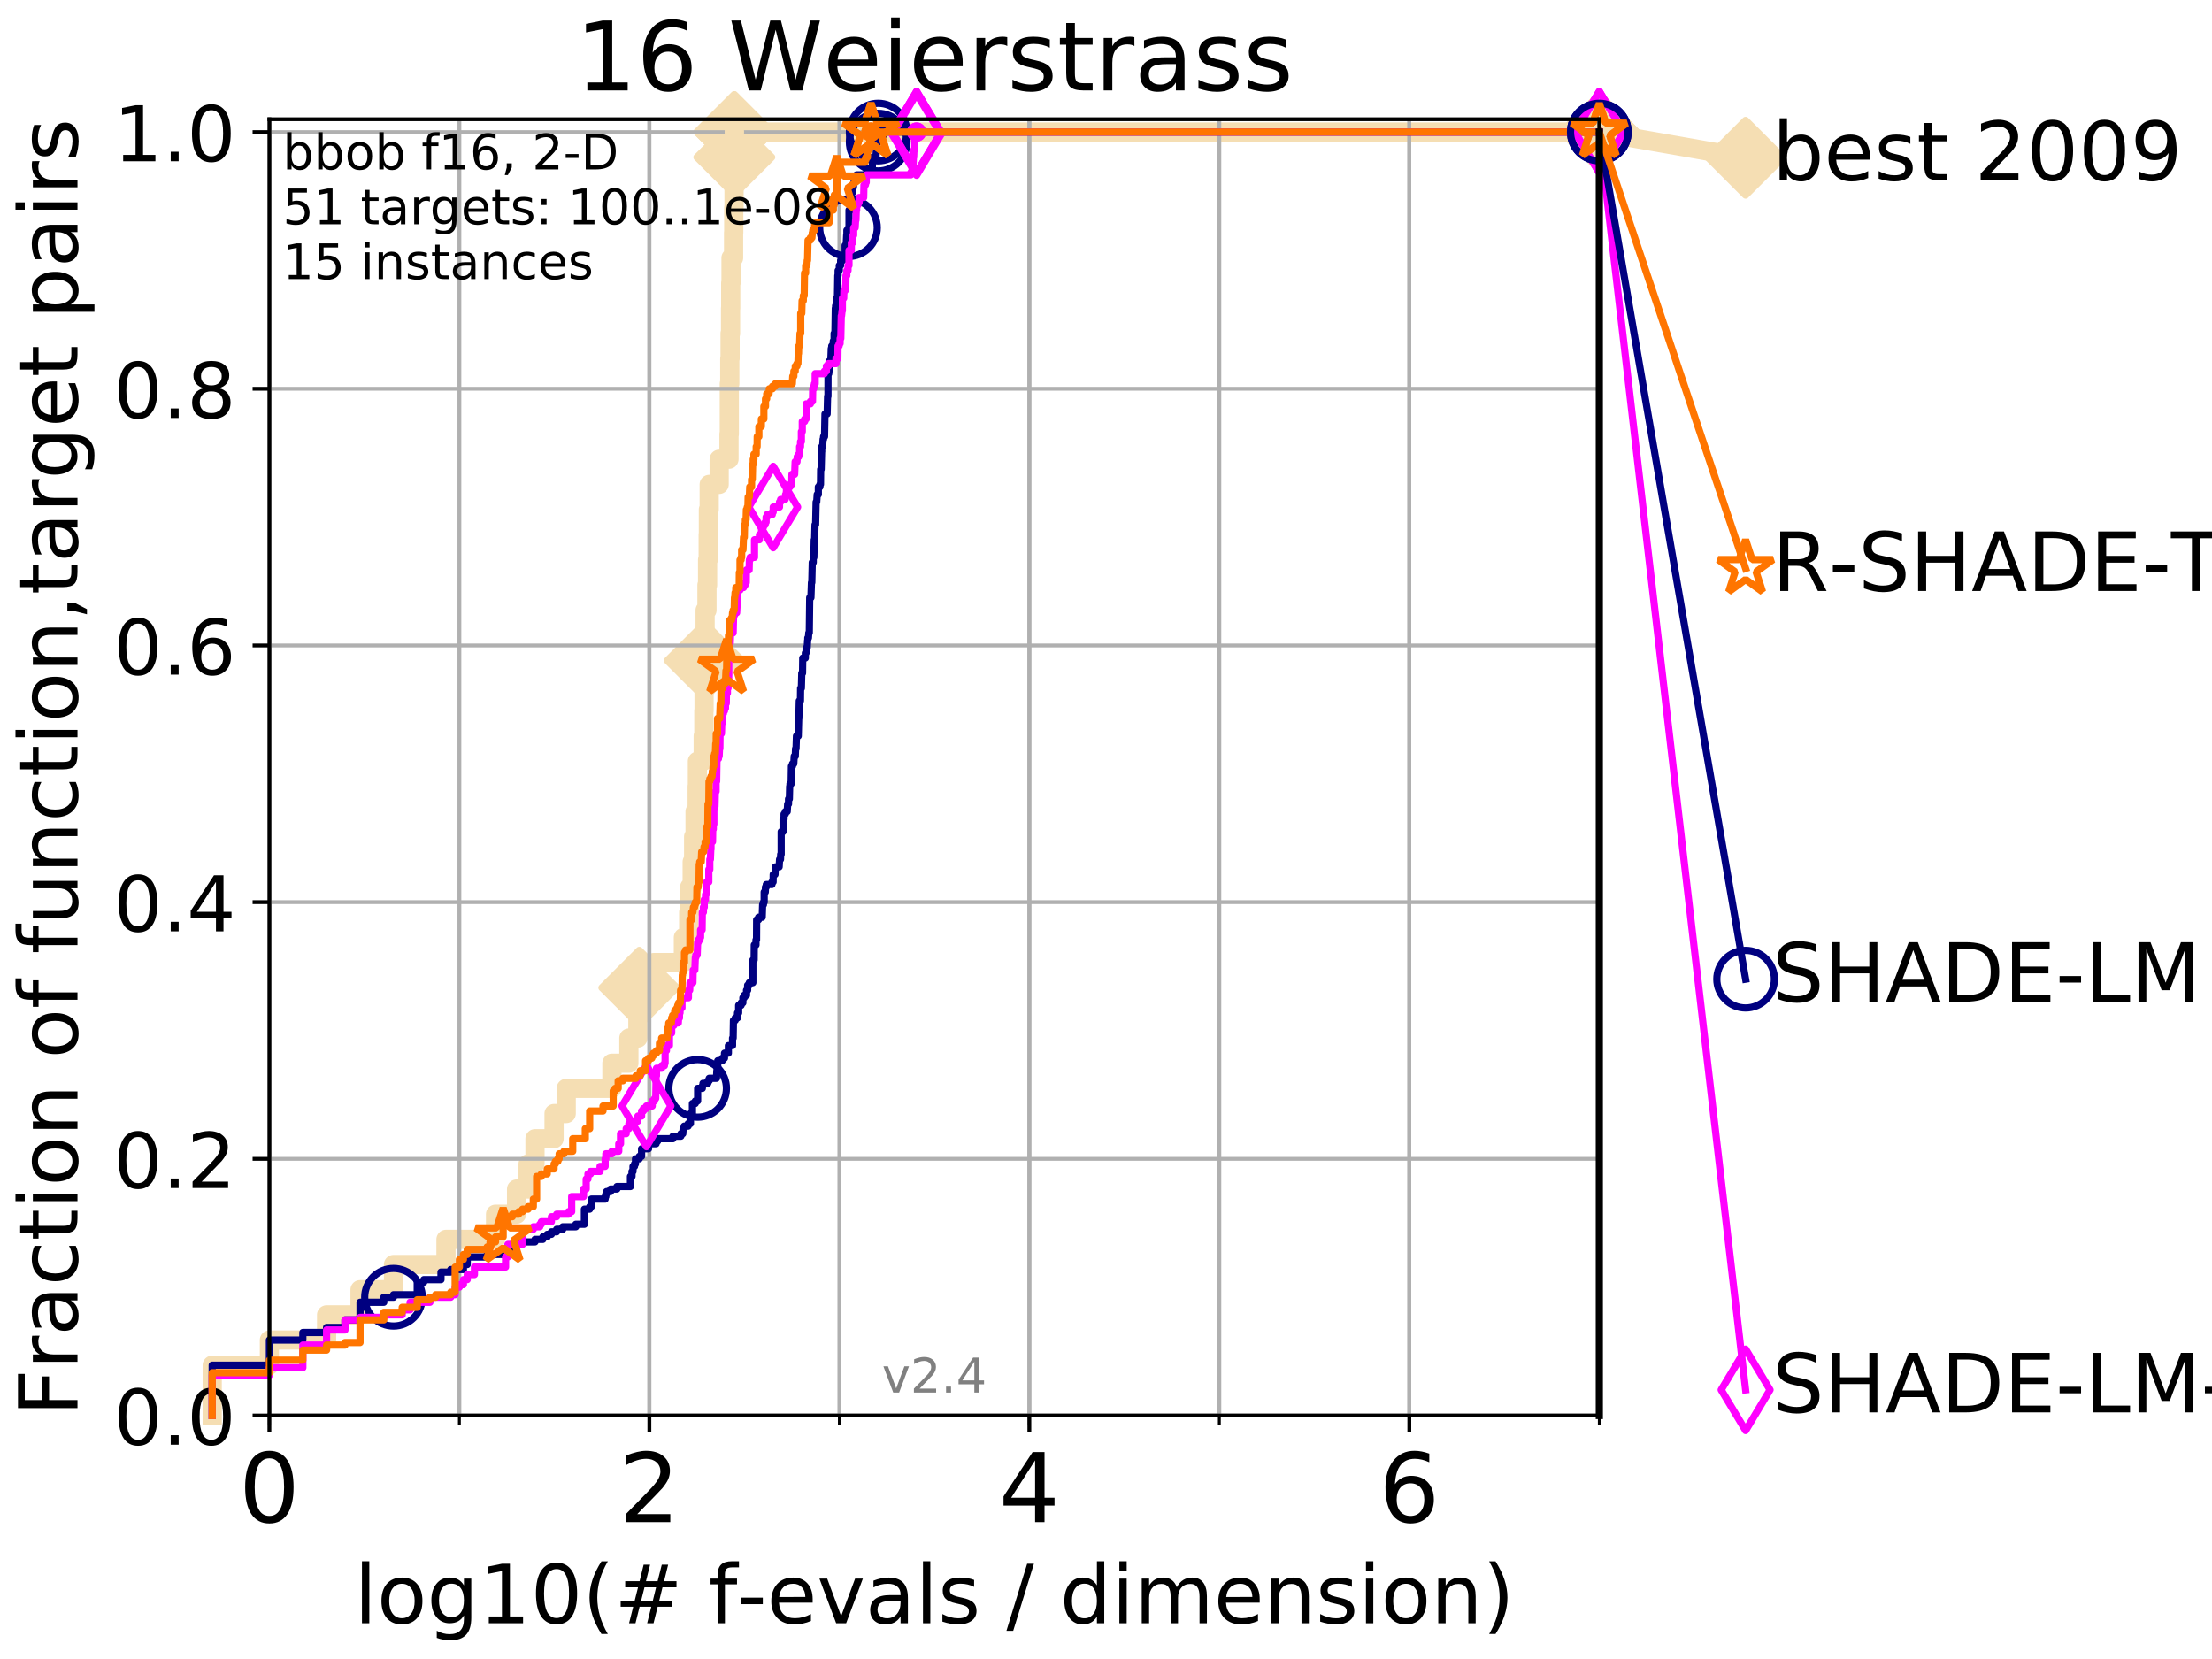<?xml version="1.0" encoding="utf-8" standalone="no"?>
<!DOCTYPE svg PUBLIC "-//W3C//DTD SVG 1.1//EN"
  "http://www.w3.org/Graphics/SVG/1.1/DTD/svg11.dtd">
<!-- Created with matplotlib (http://matplotlib.org/) -->
<svg height="345.6pt" version="1.1" viewBox="0 0 460.8 345.6" width="460.8pt" xmlns="http://www.w3.org/2000/svg" xmlns:xlink="http://www.w3.org/1999/xlink">
 <defs>
  <style type="text/css">
*{stroke-linecap:butt;stroke-linejoin:round;}
  </style>
 </defs>
 <g id="figure_1">
  <g id="patch_1">
   <path d="M 0 345.6 
L 460.8 345.6 
L 460.8 0 
L 0 0 
z
" style="fill:#ffffff;"/>
  </g>
  <g id="axes_1">
   <g id="patch_2">
    <path d="M 56.12 294.88 
L 333.168 294.88 
L 333.168 24.84 
L 56.12 24.84 
z
" style="fill:#ffffff;"/>
   </g>
   <g id="line2d_1">
    <path d="M 44.206 294.88 
L 44.206 284.395 
L 56.12 284.395 
L 56.12 279.153 
L 68.034 279.153 
L 68.034 273.91 
L 75.004 273.91 
L 75.004 268.668 
L 81.973 268.668 
L 81.973 263.425 
L 92.905 263.425 
L 92.905 258.183 
L 103.231 258.183 
L 103.231 252.94 
L 107.613 252.94 
L 107.613 247.698 
L 110.015 247.698 
L 110.015 242.455 
L 111.448 242.455 
L 111.448 237.213 
L 115.421 237.213 
L 115.421 231.97 
L 117.953 231.97 
L 117.953 226.728 
L 127.471 226.728 
L 127.471 221.485 
L 131.006 221.485 
L 131.006 216.243 
L 132.883 216.243 
L 132.883 211 
L 133.177 211 
L 133.177 205.758 
L 136.197 205.758 
L 136.197 200.515 
L 142.36 200.515 
L 142.36 195.273 
L 143.462 195.273 
L 143.462 190.03 
L 143.675 190.03 
L 143.675 184.788 
L 144.194 184.788 
L 144.194 179.546 
L 144.498 179.546 
L 144.498 174.303 
L 144.797 174.303 
L 144.797 169.061 
L 145.236 169.061 
L 145.236 163.818 
L 145.284 163.818 
L 145.284 158.576 
L 146.489 158.576 
L 146.489 153.333 
L 146.623 153.333 
L 146.623 148.091 
L 146.667 148.091 
L 146.667 142.848 
L 146.756 142.848 
L 146.756 137.606 
L 146.8 137.606 
L 146.8 132.363 
L 146.887 132.363 
L 146.887 127.121 
L 147.277 127.121 
L 147.277 121.878 
L 147.404 121.878 
L 147.404 116.636 
L 147.531 116.636 
L 147.531 111.393 
L 147.573 111.393 
L 147.573 106.151 
L 147.741 106.151 
L 147.741 100.908 
L 149.816 100.908 
L 149.816 95.666 
L 151.865 95.666 
L 151.865 90.423 
L 151.93 90.423 
L 151.93 79.938 
L 152.028 79.938 
L 152.028 74.696 
L 152.093 74.696 
L 152.093 69.453 
L 152.189 69.453 
L 152.189 64.211 
L 152.221 64.211 
L 152.221 58.969 
L 152.285 58.969 
L 152.285 53.726 
L 152.82 53.726 
L 152.82 48.484 
L 152.851 48.484 
L 152.851 43.241 
L 152.913 43.241 
L 152.913 32.756 
L 152.974 32.756 
L 152.974 27.514 
L 333.168 27.514 
" style="fill:none;stroke:#f5deb3;stroke-linecap:square;stroke-width:4;"/>
   </g>
   <g id="line2d_2">
    <defs>
     <path d="M -0 7.778 
L 7.778 0 
L 0 -7.778 
L -7.778 -0 
z
" id="m64ab951deb" style="stroke:#f5deb3;stroke-linejoin:miter;stroke-width:1.5;"/>
    </defs>
    <g>
     <use style="fill:#f5deb3;stroke:#f5deb3;stroke-linejoin:miter;stroke-width:1.5;" x="133.177" xlink:href="#m64ab951deb" y="205.758"/>
     <use style="fill:#f5deb3;stroke:#f5deb3;stroke-linejoin:miter;stroke-width:1.5;" x="146.8" xlink:href="#m64ab951deb" y="137.606"/>
     <use style="fill:#f5deb3;stroke:#f5deb3;stroke-linejoin:miter;stroke-width:1.5;" x="152.974" xlink:href="#m64ab951deb" y="32.756"/>
     <use style="fill:#f5deb3;stroke:#f5deb3;stroke-linejoin:miter;stroke-width:1.5;" x="152.974" xlink:href="#m64ab951deb" y="27.514"/>
     <use style="fill:#f5deb3;stroke:#f5deb3;stroke-linejoin:miter;stroke-width:1.5;" x="152.974" xlink:href="#m64ab951deb" y="27.514"/>
     <use style="fill:#f5deb3;stroke:#f5deb3;stroke-linejoin:miter;stroke-width:1.5;" x="333.168" xlink:href="#m64ab951deb" y="27.514"/>
    </g>
   </g>
   <g id="line2d_3">
    <path style="fill:none;stroke:#f5deb3;stroke-linecap:square;stroke-width:4;"/>
    <g/>
   </g>
   <g id="line2d_4">
    <path d="M 333.168 27.514 
L 363.643 32.861 
" style="fill:none;stroke:#f5deb3;stroke-linecap:square;stroke-width:4;"/>
    <g>
     <use style="fill:#f5deb3;stroke:#f5deb3;stroke-linejoin:miter;stroke-width:1.5;" x="333.168" xlink:href="#m64ab951deb" y="27.514"/>
     <use style="fill:#f5deb3;stroke:#f5deb3;stroke-linejoin:miter;stroke-width:1.5;" x="363.643" xlink:href="#m64ab951deb" y="32.861"/>
    </g>
   </g>
   <g id="matplotlib.axis_1">
    <g id="xtick_1">
     <g id="line2d_5">
      <path clip-path="url(#pa4cc06c507)" d="M 56.12 294.88 
L 56.12 24.84 
" style="fill:none;stroke:#b0b0b0;stroke-linecap:square;stroke-width:0.8;"/>
     </g>
     <g id="line2d_6">
      <defs>
       <path d="M 0 0 
L 0 3.5 
" id="mdcd56475bb" style="stroke:#000000;stroke-width:0.8;"/>
      </defs>
      <g>
       <use style="stroke:#000000;stroke-width:0.8;" x="56.12" xlink:href="#mdcd56475bb" y="294.88"/>
      </g>
     </g>
     <g id="text_1">
      <!-- 0 -->
      <defs>
       <path d="M 31.781 66.406 
Q 24.172 66.406 20.328 58.906 
Q 16.5 51.422 16.5 36.375 
Q 16.5 21.391 20.328 13.891 
Q 24.172 6.391 31.781 6.391 
Q 39.453 6.391 43.281 13.891 
Q 47.125 21.391 47.125 36.375 
Q 47.125 51.422 43.281 58.906 
Q 39.453 66.406 31.781 66.406 
z
M 31.781 74.219 
Q 44.047 74.219 50.516 64.516 
Q 56.984 54.828 56.984 36.375 
Q 56.984 17.969 50.516 8.266 
Q 44.047 -1.422 31.781 -1.422 
Q 19.531 -1.422 13.062 8.266 
Q 6.594 17.969 6.594 36.375 
Q 6.594 54.828 13.062 64.516 
Q 19.531 74.219 31.781 74.219 
z
" id="DejaVuSans-30"/>
      </defs>
      <g transform="translate(49.758 317.077)scale(0.2 -0.2)">
       <use xlink:href="#DejaVuSans-30"/>
      </g>
     </g>
    </g>
    <g id="xtick_2">
     <g id="line2d_7">
      <path clip-path="url(#pa4cc06c507)" d="M 135.277 294.88 
L 135.277 24.84 
" style="fill:none;stroke:#b0b0b0;stroke-linecap:square;stroke-width:0.8;"/>
     </g>
     <g id="line2d_8">
      <g>
       <use style="stroke:#000000;stroke-width:0.8;" x="135.277" xlink:href="#mdcd56475bb" y="294.88"/>
      </g>
     </g>
     <g id="text_2">
      <!-- 2 -->
      <defs>
       <path d="M 19.188 8.297 
L 53.609 8.297 
L 53.609 0 
L 7.328 0 
L 7.328 8.297 
Q 12.938 14.109 22.625 23.891 
Q 32.328 33.688 34.812 36.531 
Q 39.547 41.844 41.422 45.531 
Q 43.312 49.219 43.312 52.781 
Q 43.312 58.594 39.234 62.25 
Q 35.156 65.922 28.609 65.922 
Q 23.969 65.922 18.812 64.312 
Q 13.672 62.703 7.812 59.422 
L 7.812 69.391 
Q 13.766 71.781 18.938 73 
Q 24.125 74.219 28.422 74.219 
Q 39.75 74.219 46.484 68.547 
Q 53.219 62.891 53.219 53.422 
Q 53.219 48.922 51.531 44.891 
Q 49.859 40.875 45.406 35.406 
Q 44.188 33.984 37.641 27.219 
Q 31.109 20.453 19.188 8.297 
z
" id="DejaVuSans-32"/>
      </defs>
      <g transform="translate(128.914 317.077)scale(0.2 -0.2)">
       <use xlink:href="#DejaVuSans-32"/>
      </g>
     </g>
    </g>
    <g id="xtick_3">
     <g id="line2d_9">
      <path clip-path="url(#pa4cc06c507)" d="M 214.433 294.88 
L 214.433 24.84 
" style="fill:none;stroke:#b0b0b0;stroke-linecap:square;stroke-width:0.8;"/>
     </g>
     <g id="line2d_10">
      <g>
       <use style="stroke:#000000;stroke-width:0.8;" x="214.433" xlink:href="#mdcd56475bb" y="294.88"/>
      </g>
     </g>
     <g id="text_3">
      <!-- 4 -->
      <defs>
       <path d="M 37.797 64.312 
L 12.891 25.391 
L 37.797 25.391 
z
M 35.203 72.906 
L 47.609 72.906 
L 47.609 25.391 
L 58.016 25.391 
L 58.016 17.188 
L 47.609 17.188 
L 47.609 0 
L 37.797 0 
L 37.797 17.188 
L 4.891 17.188 
L 4.891 26.703 
z
" id="DejaVuSans-34"/>
      </defs>
      <g transform="translate(208.071 317.077)scale(0.2 -0.2)">
       <use xlink:href="#DejaVuSans-34"/>
      </g>
     </g>
    </g>
    <g id="xtick_4">
     <g id="line2d_11">
      <path clip-path="url(#pa4cc06c507)" d="M 293.59 294.88 
L 293.59 24.84 
" style="fill:none;stroke:#b0b0b0;stroke-linecap:square;stroke-width:0.8;"/>
     </g>
     <g id="line2d_12">
      <g>
       <use style="stroke:#000000;stroke-width:0.8;" x="293.59" xlink:href="#mdcd56475bb" y="294.88"/>
      </g>
     </g>
     <g id="text_4">
      <!-- 6 -->
      <defs>
       <path d="M 33.016 40.375 
Q 26.375 40.375 22.484 35.828 
Q 18.609 31.297 18.609 23.391 
Q 18.609 15.531 22.484 10.953 
Q 26.375 6.391 33.016 6.391 
Q 39.656 6.391 43.531 10.953 
Q 47.406 15.531 47.406 23.391 
Q 47.406 31.297 43.531 35.828 
Q 39.656 40.375 33.016 40.375 
z
M 52.594 71.297 
L 52.594 62.312 
Q 48.875 64.062 45.094 64.984 
Q 41.312 65.922 37.594 65.922 
Q 27.828 65.922 22.672 59.328 
Q 17.531 52.734 16.797 39.406 
Q 19.672 43.656 24.016 45.922 
Q 28.375 48.188 33.594 48.188 
Q 44.578 48.188 50.953 41.516 
Q 57.328 34.859 57.328 23.391 
Q 57.328 12.156 50.688 5.359 
Q 44.047 -1.422 33.016 -1.422 
Q 20.359 -1.422 13.672 8.266 
Q 6.984 17.969 6.984 36.375 
Q 6.984 53.656 15.188 63.938 
Q 23.391 74.219 37.203 74.219 
Q 40.922 74.219 44.703 73.484 
Q 48.484 72.75 52.594 71.297 
z
" id="DejaVuSans-36"/>
      </defs>
      <g transform="translate(287.227 317.077)scale(0.2 -0.2)">
       <use xlink:href="#DejaVuSans-36"/>
      </g>
     </g>
    </g>
    <g id="xtick_5">
     <g id="line2d_13">
      <path clip-path="url(#pa4cc06c507)" d="M 56.12 294.88 
L 56.12 24.84 
" style="fill:none;stroke:#b0b0b0;stroke-linecap:square;stroke-width:0.8;"/>
     </g>
     <g id="line2d_14">
      <defs>
       <path d="M 0 0 
L 0 2 
" id="m66b3c1c4ec" style="stroke:#000000;stroke-width:0.6;"/>
      </defs>
      <g>
       <use style="stroke:#000000;stroke-width:0.6;" x="56.12" xlink:href="#m66b3c1c4ec" y="294.88"/>
      </g>
     </g>
    </g>
    <g id="xtick_6">
     <g id="line2d_15">
      <path clip-path="url(#pa4cc06c507)" d="M 95.698 294.88 
L 95.698 24.84 
" style="fill:none;stroke:#b0b0b0;stroke-linecap:square;stroke-width:0.8;"/>
     </g>
     <g id="line2d_16">
      <g>
       <use style="stroke:#000000;stroke-width:0.6;" x="95.698" xlink:href="#m66b3c1c4ec" y="294.88"/>
      </g>
     </g>
    </g>
    <g id="xtick_7">
     <g id="line2d_17">
      <path clip-path="url(#pa4cc06c507)" d="M 135.277 294.88 
L 135.277 24.84 
" style="fill:none;stroke:#b0b0b0;stroke-linecap:square;stroke-width:0.8;"/>
     </g>
     <g id="line2d_18">
      <g>
       <use style="stroke:#000000;stroke-width:0.6;" x="135.277" xlink:href="#m66b3c1c4ec" y="294.88"/>
      </g>
     </g>
    </g>
    <g id="xtick_8">
     <g id="line2d_19">
      <path clip-path="url(#pa4cc06c507)" d="M 174.855 294.88 
L 174.855 24.84 
" style="fill:none;stroke:#b0b0b0;stroke-linecap:square;stroke-width:0.8;"/>
     </g>
     <g id="line2d_20">
      <g>
       <use style="stroke:#000000;stroke-width:0.6;" x="174.855" xlink:href="#m66b3c1c4ec" y="294.88"/>
      </g>
     </g>
    </g>
    <g id="xtick_9">
     <g id="line2d_21">
      <path clip-path="url(#pa4cc06c507)" d="M 214.433 294.88 
L 214.433 24.84 
" style="fill:none;stroke:#b0b0b0;stroke-linecap:square;stroke-width:0.8;"/>
     </g>
     <g id="line2d_22">
      <g>
       <use style="stroke:#000000;stroke-width:0.6;" x="214.433" xlink:href="#m66b3c1c4ec" y="294.88"/>
      </g>
     </g>
    </g>
    <g id="xtick_10">
     <g id="line2d_23">
      <path clip-path="url(#pa4cc06c507)" d="M 254.011 294.88 
L 254.011 24.84 
" style="fill:none;stroke:#b0b0b0;stroke-linecap:square;stroke-width:0.8;"/>
     </g>
     <g id="line2d_24">
      <g>
       <use style="stroke:#000000;stroke-width:0.6;" x="254.011" xlink:href="#m66b3c1c4ec" y="294.88"/>
      </g>
     </g>
    </g>
    <g id="xtick_11">
     <g id="line2d_25">
      <path clip-path="url(#pa4cc06c507)" d="M 293.59 294.88 
L 293.59 24.84 
" style="fill:none;stroke:#b0b0b0;stroke-linecap:square;stroke-width:0.8;"/>
     </g>
     <g id="line2d_26">
      <g>
       <use style="stroke:#000000;stroke-width:0.6;" x="293.59" xlink:href="#m66b3c1c4ec" y="294.88"/>
      </g>
     </g>
    </g>
    <g id="xtick_12">
     <g id="line2d_27">
      <path clip-path="url(#pa4cc06c507)" d="M 333.168 294.88 
L 333.168 24.84 
" style="fill:none;stroke:#b0b0b0;stroke-linecap:square;stroke-width:0.8;"/>
     </g>
     <g id="line2d_28">
      <g>
       <use style="stroke:#000000;stroke-width:0.6;" x="333.168" xlink:href="#m66b3c1c4ec" y="294.88"/>
      </g>
     </g>
    </g>
    <g id="text_5">
     <!-- log10(# f-evals / dimension) -->
     <defs>
      <path d="M 9.422 75.984 
L 18.406 75.984 
L 18.406 0 
L 9.422 0 
z
" id="DejaVuSans-6c"/>
      <path d="M 30.609 48.391 
Q 23.391 48.391 19.188 42.75 
Q 14.984 37.109 14.984 27.297 
Q 14.984 17.484 19.156 11.844 
Q 23.344 6.203 30.609 6.203 
Q 37.797 6.203 41.984 11.859 
Q 46.188 17.531 46.188 27.297 
Q 46.188 37.016 41.984 42.703 
Q 37.797 48.391 30.609 48.391 
z
M 30.609 56 
Q 42.328 56 49.016 48.375 
Q 55.719 40.766 55.719 27.297 
Q 55.719 13.875 49.016 6.219 
Q 42.328 -1.422 30.609 -1.422 
Q 18.844 -1.422 12.172 6.219 
Q 5.516 13.875 5.516 27.297 
Q 5.516 40.766 12.172 48.375 
Q 18.844 56 30.609 56 
z
" id="DejaVuSans-6f"/>
      <path d="M 45.406 27.984 
Q 45.406 37.75 41.375 43.109 
Q 37.359 48.484 30.078 48.484 
Q 22.859 48.484 18.828 43.109 
Q 14.797 37.75 14.797 27.984 
Q 14.797 18.266 18.828 12.891 
Q 22.859 7.516 30.078 7.516 
Q 37.359 7.516 41.375 12.891 
Q 45.406 18.266 45.406 27.984 
z
M 54.391 6.781 
Q 54.391 -7.172 48.188 -13.984 
Q 42 -20.797 29.203 -20.797 
Q 24.469 -20.797 20.266 -20.094 
Q 16.062 -19.391 12.109 -17.922 
L 12.109 -9.188 
Q 16.062 -11.328 19.922 -12.344 
Q 23.781 -13.375 27.781 -13.375 
Q 36.625 -13.375 41.016 -8.766 
Q 45.406 -4.156 45.406 5.172 
L 45.406 9.625 
Q 42.625 4.781 38.281 2.391 
Q 33.938 0 27.875 0 
Q 17.828 0 11.672 7.656 
Q 5.516 15.328 5.516 27.984 
Q 5.516 40.672 11.672 48.328 
Q 17.828 56 27.875 56 
Q 33.938 56 38.281 53.609 
Q 42.625 51.219 45.406 46.391 
L 45.406 54.688 
L 54.391 54.688 
z
" id="DejaVuSans-67"/>
      <path d="M 12.406 8.297 
L 28.516 8.297 
L 28.516 63.922 
L 10.984 60.406 
L 10.984 69.391 
L 28.422 72.906 
L 38.281 72.906 
L 38.281 8.297 
L 54.391 8.297 
L 54.391 0 
L 12.406 0 
z
" id="DejaVuSans-31"/>
      <path d="M 31 75.875 
Q 24.469 64.656 21.281 53.656 
Q 18.109 42.672 18.109 31.391 
Q 18.109 20.125 21.312 9.062 
Q 24.516 -2 31 -13.188 
L 23.188 -13.188 
Q 15.875 -1.703 12.234 9.375 
Q 8.594 20.453 8.594 31.391 
Q 8.594 42.281 12.203 53.312 
Q 15.828 64.359 23.188 75.875 
z
" id="DejaVuSans-28"/>
      <path d="M 51.125 44 
L 36.922 44 
L 32.812 27.688 
L 47.125 27.688 
z
M 43.797 71.781 
L 38.719 51.516 
L 52.984 51.516 
L 58.109 71.781 
L 65.922 71.781 
L 60.891 51.516 
L 76.125 51.516 
L 76.125 44 
L 58.984 44 
L 54.984 27.688 
L 70.516 27.688 
L 70.516 20.219 
L 53.078 20.219 
L 48 0 
L 40.188 0 
L 45.219 20.219 
L 30.906 20.219 
L 25.875 0 
L 18.016 0 
L 23.094 20.219 
L 7.719 20.219 
L 7.719 27.688 
L 24.906 27.688 
L 29 44 
L 13.281 44 
L 13.281 51.516 
L 30.906 51.516 
L 35.891 71.781 
z
" id="DejaVuSans-23"/>
      <path id="DejaVuSans-20"/>
      <path d="M 37.109 75.984 
L 37.109 68.5 
L 28.516 68.5 
Q 23.688 68.5 21.797 66.547 
Q 19.922 64.594 19.922 59.516 
L 19.922 54.688 
L 34.719 54.688 
L 34.719 47.703 
L 19.922 47.703 
L 19.922 0 
L 10.891 0 
L 10.891 47.703 
L 2.297 47.703 
L 2.297 54.688 
L 10.891 54.688 
L 10.891 58.5 
Q 10.891 67.625 15.141 71.797 
Q 19.391 75.984 28.609 75.984 
z
" id="DejaVuSans-66"/>
      <path d="M 4.891 31.391 
L 31.203 31.391 
L 31.203 23.391 
L 4.891 23.391 
z
" id="DejaVuSans-2d"/>
      <path d="M 56.203 29.594 
L 56.203 25.203 
L 14.891 25.203 
Q 15.484 15.922 20.484 11.062 
Q 25.484 6.203 34.422 6.203 
Q 39.594 6.203 44.453 7.469 
Q 49.312 8.734 54.109 11.281 
L 54.109 2.781 
Q 49.266 0.734 44.188 -0.344 
Q 39.109 -1.422 33.891 -1.422 
Q 20.797 -1.422 13.156 6.188 
Q 5.516 13.812 5.516 26.812 
Q 5.516 40.234 12.766 48.109 
Q 20.016 56 32.328 56 
Q 43.359 56 49.781 48.891 
Q 56.203 41.797 56.203 29.594 
z
M 47.219 32.234 
Q 47.125 39.594 43.094 43.984 
Q 39.062 48.391 32.422 48.391 
Q 24.906 48.391 20.391 44.141 
Q 15.875 39.891 15.188 32.172 
z
" id="DejaVuSans-65"/>
      <path d="M 2.984 54.688 
L 12.5 54.688 
L 29.594 8.797 
L 46.688 54.688 
L 56.203 54.688 
L 35.688 0 
L 23.484 0 
z
" id="DejaVuSans-76"/>
      <path d="M 34.281 27.484 
Q 23.391 27.484 19.188 25 
Q 14.984 22.516 14.984 16.5 
Q 14.984 11.719 18.141 8.906 
Q 21.297 6.109 26.703 6.109 
Q 34.188 6.109 38.703 11.406 
Q 43.219 16.703 43.219 25.484 
L 43.219 27.484 
z
M 52.203 31.203 
L 52.203 0 
L 43.219 0 
L 43.219 8.297 
Q 40.141 3.328 35.547 0.953 
Q 30.953 -1.422 24.312 -1.422 
Q 15.922 -1.422 10.953 3.297 
Q 6 8.016 6 15.922 
Q 6 25.141 12.172 29.828 
Q 18.359 34.516 30.609 34.516 
L 43.219 34.516 
L 43.219 35.406 
Q 43.219 41.609 39.141 45 
Q 35.062 48.391 27.688 48.391 
Q 23 48.391 18.547 47.266 
Q 14.109 46.141 10.016 43.891 
L 10.016 52.203 
Q 14.938 54.109 19.578 55.047 
Q 24.219 56 28.609 56 
Q 40.484 56 46.344 49.844 
Q 52.203 43.703 52.203 31.203 
z
" id="DejaVuSans-61"/>
      <path d="M 44.281 53.078 
L 44.281 44.578 
Q 40.484 46.531 36.375 47.5 
Q 32.281 48.484 27.875 48.484 
Q 21.188 48.484 17.844 46.438 
Q 14.5 44.391 14.5 40.281 
Q 14.5 37.156 16.891 35.375 
Q 19.281 33.594 26.516 31.984 
L 29.594 31.297 
Q 39.156 29.25 43.188 25.516 
Q 47.219 21.781 47.219 15.094 
Q 47.219 7.469 41.188 3.016 
Q 35.156 -1.422 24.609 -1.422 
Q 20.219 -1.422 15.453 -0.562 
Q 10.688 0.297 5.422 2 
L 5.422 11.281 
Q 10.406 8.688 15.234 7.391 
Q 20.062 6.109 24.812 6.109 
Q 31.156 6.109 34.562 8.281 
Q 37.984 10.453 37.984 14.406 
Q 37.984 18.062 35.516 20.016 
Q 33.062 21.969 24.703 23.781 
L 21.578 24.516 
Q 13.234 26.266 9.516 29.906 
Q 5.812 33.547 5.812 39.891 
Q 5.812 47.609 11.281 51.797 
Q 16.75 56 26.812 56 
Q 31.781 56 36.172 55.266 
Q 40.578 54.547 44.281 53.078 
z
" id="DejaVuSans-73"/>
      <path d="M 25.391 72.906 
L 33.688 72.906 
L 8.297 -9.281 
L 0 -9.281 
z
" id="DejaVuSans-2f"/>
      <path d="M 45.406 46.391 
L 45.406 75.984 
L 54.391 75.984 
L 54.391 0 
L 45.406 0 
L 45.406 8.203 
Q 42.578 3.328 38.25 0.953 
Q 33.938 -1.422 27.875 -1.422 
Q 17.969 -1.422 11.734 6.484 
Q 5.516 14.406 5.516 27.297 
Q 5.516 40.188 11.734 48.094 
Q 17.969 56 27.875 56 
Q 33.938 56 38.25 53.625 
Q 42.578 51.266 45.406 46.391 
z
M 14.797 27.297 
Q 14.797 17.391 18.875 11.75 
Q 22.953 6.109 30.078 6.109 
Q 37.203 6.109 41.297 11.75 
Q 45.406 17.391 45.406 27.297 
Q 45.406 37.203 41.297 42.844 
Q 37.203 48.484 30.078 48.484 
Q 22.953 48.484 18.875 42.844 
Q 14.797 37.203 14.797 27.297 
z
" id="DejaVuSans-64"/>
      <path d="M 9.422 54.688 
L 18.406 54.688 
L 18.406 0 
L 9.422 0 
z
M 9.422 75.984 
L 18.406 75.984 
L 18.406 64.594 
L 9.422 64.594 
z
" id="DejaVuSans-69"/>
      <path d="M 52 44.188 
Q 55.375 50.25 60.062 53.125 
Q 64.75 56 71.094 56 
Q 79.641 56 84.281 50.016 
Q 88.922 44.047 88.922 33.016 
L 88.922 0 
L 79.891 0 
L 79.891 32.719 
Q 79.891 40.578 77.094 44.375 
Q 74.312 48.188 68.609 48.188 
Q 61.625 48.188 57.562 43.547 
Q 53.516 38.922 53.516 30.906 
L 53.516 0 
L 44.484 0 
L 44.484 32.719 
Q 44.484 40.625 41.703 44.406 
Q 38.922 48.188 33.109 48.188 
Q 26.219 48.188 22.156 43.531 
Q 18.109 38.875 18.109 30.906 
L 18.109 0 
L 9.078 0 
L 9.078 54.688 
L 18.109 54.688 
L 18.109 46.188 
Q 21.188 51.219 25.484 53.609 
Q 29.781 56 35.688 56 
Q 41.656 56 45.828 52.969 
Q 50 49.953 52 44.188 
z
" id="DejaVuSans-6d"/>
      <path d="M 54.891 33.016 
L 54.891 0 
L 45.906 0 
L 45.906 32.719 
Q 45.906 40.484 42.875 44.328 
Q 39.844 48.188 33.797 48.188 
Q 26.516 48.188 22.312 43.547 
Q 18.109 38.922 18.109 30.906 
L 18.109 0 
L 9.078 0 
L 9.078 54.688 
L 18.109 54.688 
L 18.109 46.188 
Q 21.344 51.125 25.703 53.562 
Q 30.078 56 35.797 56 
Q 45.219 56 50.047 50.172 
Q 54.891 44.344 54.891 33.016 
z
" id="DejaVuSans-6e"/>
      <path d="M 8.016 75.875 
L 15.828 75.875 
Q 23.141 64.359 26.781 53.312 
Q 30.422 42.281 30.422 31.391 
Q 30.422 20.453 26.781 9.375 
Q 23.141 -1.703 15.828 -13.188 
L 8.016 -13.188 
Q 14.5 -2 17.703 9.062 
Q 20.906 20.125 20.906 31.391 
Q 20.906 42.672 17.703 53.656 
Q 14.5 64.656 8.016 75.875 
z
" id="DejaVuSans-29"/>
     </defs>
     <g transform="translate(73.803 338.154)scale(0.17 -0.17)">
      <use xlink:href="#DejaVuSans-6c"/>
      <use x="27.783" xlink:href="#DejaVuSans-6f"/>
      <use x="88.965" xlink:href="#DejaVuSans-67"/>
      <use x="152.441" xlink:href="#DejaVuSans-31"/>
      <use x="216.064" xlink:href="#DejaVuSans-30"/>
      <use x="279.688" xlink:href="#DejaVuSans-28"/>
      <use x="318.701" xlink:href="#DejaVuSans-23"/>
      <use x="402.49" xlink:href="#DejaVuSans-20"/>
      <use x="434.277" xlink:href="#DejaVuSans-66"/>
      <use x="469.404" xlink:href="#DejaVuSans-2d"/>
      <use x="505.488" xlink:href="#DejaVuSans-65"/>
      <use x="567.012" xlink:href="#DejaVuSans-76"/>
      <use x="626.191" xlink:href="#DejaVuSans-61"/>
      <use x="687.471" xlink:href="#DejaVuSans-6c"/>
      <use x="715.254" xlink:href="#DejaVuSans-73"/>
      <use x="767.354" xlink:href="#DejaVuSans-20"/>
      <use x="799.141" xlink:href="#DejaVuSans-2f"/>
      <use x="832.832" xlink:href="#DejaVuSans-20"/>
      <use x="864.619" xlink:href="#DejaVuSans-64"/>
      <use x="928.096" xlink:href="#DejaVuSans-69"/>
      <use x="955.879" xlink:href="#DejaVuSans-6d"/>
      <use x="1053.291" xlink:href="#DejaVuSans-65"/>
      <use x="1114.814" xlink:href="#DejaVuSans-6e"/>
      <use x="1178.193" xlink:href="#DejaVuSans-73"/>
      <use x="1230.293" xlink:href="#DejaVuSans-69"/>
      <use x="1258.076" xlink:href="#DejaVuSans-6f"/>
      <use x="1319.258" xlink:href="#DejaVuSans-6e"/>
      <use x="1382.637" xlink:href="#DejaVuSans-29"/>
     </g>
    </g>
   </g>
   <g id="matplotlib.axis_2">
    <g id="ytick_1">
     <g id="line2d_29">
      <path clip-path="url(#pa4cc06c507)" d="M 56.12 294.88 
L 333.168 294.88 
" style="fill:none;stroke:#b0b0b0;stroke-linecap:square;stroke-width:0.8;"/>
     </g>
     <g id="line2d_30">
      <defs>
       <path d="M 0 0 
L -3.5 0 
" id="m20695e8a93" style="stroke:#000000;stroke-width:0.8;"/>
      </defs>
      <g>
       <use style="stroke:#000000;stroke-width:0.8;" x="56.12" xlink:href="#m20695e8a93" y="294.88"/>
      </g>
     </g>
     <g id="text_6">
      <!-- 0.0 -->
      <defs>
       <path d="M 10.688 12.406 
L 21 12.406 
L 21 0 
L 10.688 0 
z
" id="DejaVuSans-2e"/>
      </defs>
      <g transform="translate(23.675 300.959)scale(0.16 -0.16)">
       <use xlink:href="#DejaVuSans-30"/>
       <use x="63.623" xlink:href="#DejaVuSans-2e"/>
       <use x="95.41" xlink:href="#DejaVuSans-30"/>
      </g>
     </g>
    </g>
    <g id="ytick_2">
     <g id="line2d_31">
      <path clip-path="url(#pa4cc06c507)" d="M 56.12 241.407 
L 333.168 241.407 
" style="fill:none;stroke:#b0b0b0;stroke-linecap:square;stroke-width:0.8;"/>
     </g>
     <g id="line2d_32">
      <g>
       <use style="stroke:#000000;stroke-width:0.8;" x="56.12" xlink:href="#m20695e8a93" y="241.407"/>
      </g>
     </g>
     <g id="text_7">
      <!-- 0.2 -->
      <g transform="translate(23.675 247.485)scale(0.16 -0.16)">
       <use xlink:href="#DejaVuSans-30"/>
       <use x="63.623" xlink:href="#DejaVuSans-2e"/>
       <use x="95.41" xlink:href="#DejaVuSans-32"/>
      </g>
     </g>
    </g>
    <g id="ytick_3">
     <g id="line2d_33">
      <path clip-path="url(#pa4cc06c507)" d="M 56.12 187.933 
L 333.168 187.933 
" style="fill:none;stroke:#b0b0b0;stroke-linecap:square;stroke-width:0.8;"/>
     </g>
     <g id="line2d_34">
      <g>
       <use style="stroke:#000000;stroke-width:0.8;" x="56.12" xlink:href="#m20695e8a93" y="187.933"/>
      </g>
     </g>
     <g id="text_8">
      <!-- 0.4 -->
      <g transform="translate(23.675 194.012)scale(0.16 -0.16)">
       <use xlink:href="#DejaVuSans-30"/>
       <use x="63.623" xlink:href="#DejaVuSans-2e"/>
       <use x="95.41" xlink:href="#DejaVuSans-34"/>
      </g>
     </g>
    </g>
    <g id="ytick_4">
     <g id="line2d_35">
      <path clip-path="url(#pa4cc06c507)" d="M 56.12 134.46 
L 333.168 134.46 
" style="fill:none;stroke:#b0b0b0;stroke-linecap:square;stroke-width:0.8;"/>
     </g>
     <g id="line2d_36">
      <g>
       <use style="stroke:#000000;stroke-width:0.8;" x="56.12" xlink:href="#m20695e8a93" y="134.46"/>
      </g>
     </g>
     <g id="text_9">
      <!-- 0.6 -->
      <g transform="translate(23.675 140.539)scale(0.16 -0.16)">
       <use xlink:href="#DejaVuSans-30"/>
       <use x="63.623" xlink:href="#DejaVuSans-2e"/>
       <use x="95.41" xlink:href="#DejaVuSans-36"/>
      </g>
     </g>
    </g>
    <g id="ytick_5">
     <g id="line2d_37">
      <path clip-path="url(#pa4cc06c507)" d="M 56.12 80.987 
L 333.168 80.987 
" style="fill:none;stroke:#b0b0b0;stroke-linecap:square;stroke-width:0.8;"/>
     </g>
     <g id="line2d_38">
      <g>
       <use style="stroke:#000000;stroke-width:0.8;" x="56.12" xlink:href="#m20695e8a93" y="80.987"/>
      </g>
     </g>
     <g id="text_10">
      <!-- 0.8 -->
      <defs>
       <path d="M 31.781 34.625 
Q 24.75 34.625 20.719 30.859 
Q 16.703 27.094 16.703 20.516 
Q 16.703 13.922 20.719 10.156 
Q 24.75 6.391 31.781 6.391 
Q 38.812 6.391 42.859 10.172 
Q 46.922 13.969 46.922 20.516 
Q 46.922 27.094 42.891 30.859 
Q 38.875 34.625 31.781 34.625 
z
M 21.922 38.812 
Q 15.578 40.375 12.031 44.719 
Q 8.5 49.078 8.5 55.328 
Q 8.5 64.062 14.719 69.141 
Q 20.953 74.219 31.781 74.219 
Q 42.672 74.219 48.875 69.141 
Q 55.078 64.062 55.078 55.328 
Q 55.078 49.078 51.531 44.719 
Q 48 40.375 41.703 38.812 
Q 48.828 37.156 52.797 32.312 
Q 56.781 27.484 56.781 20.516 
Q 56.781 9.906 50.312 4.234 
Q 43.844 -1.422 31.781 -1.422 
Q 19.734 -1.422 13.25 4.234 
Q 6.781 9.906 6.781 20.516 
Q 6.781 27.484 10.781 32.312 
Q 14.797 37.156 21.922 38.812 
z
M 18.312 54.391 
Q 18.312 48.734 21.844 45.562 
Q 25.391 42.391 31.781 42.391 
Q 38.141 42.391 41.719 45.562 
Q 45.312 48.734 45.312 54.391 
Q 45.312 60.062 41.719 63.234 
Q 38.141 66.406 31.781 66.406 
Q 25.391 66.406 21.844 63.234 
Q 18.312 60.062 18.312 54.391 
z
" id="DejaVuSans-38"/>
      </defs>
      <g transform="translate(23.675 87.066)scale(0.16 -0.16)">
       <use xlink:href="#DejaVuSans-30"/>
       <use x="63.623" xlink:href="#DejaVuSans-2e"/>
       <use x="95.41" xlink:href="#DejaVuSans-38"/>
      </g>
     </g>
    </g>
    <g id="ytick_6">
     <g id="line2d_39">
      <path clip-path="url(#pa4cc06c507)" d="M 56.12 27.514 
L 333.168 27.514 
" style="fill:none;stroke:#b0b0b0;stroke-linecap:square;stroke-width:0.8;"/>
     </g>
     <g id="line2d_40">
      <g>
       <use style="stroke:#000000;stroke-width:0.8;" x="56.12" xlink:href="#m20695e8a93" y="27.514"/>
      </g>
     </g>
     <g id="text_11">
      <!-- 1.0 -->
      <g transform="translate(23.675 33.592)scale(0.16 -0.16)">
       <use xlink:href="#DejaVuSans-31"/>
       <use x="63.623" xlink:href="#DejaVuSans-2e"/>
       <use x="95.41" xlink:href="#DejaVuSans-30"/>
      </g>
     </g>
    </g>
    <g id="text_12">
     <!-- Fraction of function,target pairs -->
     <defs>
      <path d="M 9.812 72.906 
L 51.703 72.906 
L 51.703 64.594 
L 19.672 64.594 
L 19.672 43.109 
L 48.578 43.109 
L 48.578 34.812 
L 19.672 34.812 
L 19.672 0 
L 9.812 0 
z
" id="DejaVuSans-46"/>
      <path d="M 41.109 46.297 
Q 39.594 47.172 37.812 47.578 
Q 36.031 48 33.891 48 
Q 26.266 48 22.188 43.047 
Q 18.109 38.094 18.109 28.812 
L 18.109 0 
L 9.078 0 
L 9.078 54.688 
L 18.109 54.688 
L 18.109 46.188 
Q 20.953 51.172 25.484 53.578 
Q 30.031 56 36.531 56 
Q 37.453 56 38.578 55.875 
Q 39.703 55.766 41.062 55.516 
z
" id="DejaVuSans-72"/>
      <path d="M 48.781 52.594 
L 48.781 44.188 
Q 44.969 46.297 41.141 47.344 
Q 37.312 48.391 33.406 48.391 
Q 24.656 48.391 19.812 42.844 
Q 14.984 37.312 14.984 27.297 
Q 14.984 17.281 19.812 11.734 
Q 24.656 6.203 33.406 6.203 
Q 37.312 6.203 41.141 7.25 
Q 44.969 8.297 48.781 10.406 
L 48.781 2.094 
Q 45.016 0.344 40.984 -0.531 
Q 36.969 -1.422 32.422 -1.422 
Q 20.062 -1.422 12.781 6.344 
Q 5.516 14.109 5.516 27.297 
Q 5.516 40.672 12.859 48.328 
Q 20.219 56 33.016 56 
Q 37.156 56 41.109 55.141 
Q 45.062 54.297 48.781 52.594 
z
" id="DejaVuSans-63"/>
      <path d="M 18.312 70.219 
L 18.312 54.688 
L 36.812 54.688 
L 36.812 47.703 
L 18.312 47.703 
L 18.312 18.016 
Q 18.312 11.328 20.141 9.422 
Q 21.969 7.516 27.594 7.516 
L 36.812 7.516 
L 36.812 0 
L 27.594 0 
Q 17.188 0 13.234 3.875 
Q 9.281 7.766 9.281 18.016 
L 9.281 47.703 
L 2.688 47.703 
L 2.688 54.688 
L 9.281 54.688 
L 9.281 70.219 
z
" id="DejaVuSans-74"/>
      <path d="M 8.5 21.578 
L 8.5 54.688 
L 17.484 54.688 
L 17.484 21.922 
Q 17.484 14.156 20.5 10.266 
Q 23.531 6.391 29.594 6.391 
Q 36.859 6.391 41.078 11.031 
Q 45.312 15.672 45.312 23.688 
L 45.312 54.688 
L 54.297 54.688 
L 54.297 0 
L 45.312 0 
L 45.312 8.406 
Q 42.047 3.422 37.719 1 
Q 33.406 -1.422 27.688 -1.422 
Q 18.266 -1.422 13.375 4.438 
Q 8.5 10.297 8.5 21.578 
z
M 31.109 56 
z
" id="DejaVuSans-75"/>
      <path d="M 11.719 12.406 
L 22.016 12.406 
L 22.016 4 
L 14.016 -11.625 
L 7.719 -11.625 
L 11.719 4 
z
" id="DejaVuSans-2c"/>
      <path d="M 18.109 8.203 
L 18.109 -20.797 
L 9.078 -20.797 
L 9.078 54.688 
L 18.109 54.688 
L 18.109 46.391 
Q 20.953 51.266 25.266 53.625 
Q 29.594 56 35.594 56 
Q 45.562 56 51.781 48.094 
Q 58.016 40.188 58.016 27.297 
Q 58.016 14.406 51.781 6.484 
Q 45.562 -1.422 35.594 -1.422 
Q 29.594 -1.422 25.266 0.953 
Q 20.953 3.328 18.109 8.203 
z
M 48.688 27.297 
Q 48.688 37.203 44.609 42.844 
Q 40.531 48.484 33.406 48.484 
Q 26.266 48.484 22.188 42.844 
Q 18.109 37.203 18.109 27.297 
Q 18.109 17.391 22.188 11.75 
Q 26.266 6.109 33.406 6.109 
Q 40.531 6.109 44.609 11.75 
Q 48.688 17.391 48.688 27.297 
z
" id="DejaVuSans-70"/>
     </defs>
     <g transform="translate(16.14 294.999)rotate(-90)scale(0.17 -0.17)">
      <use xlink:href="#DejaVuSans-46"/>
      <use x="57.41" xlink:href="#DejaVuSans-72"/>
      <use x="98.523" xlink:href="#DejaVuSans-61"/>
      <use x="159.803" xlink:href="#DejaVuSans-63"/>
      <use x="214.783" xlink:href="#DejaVuSans-74"/>
      <use x="253.992" xlink:href="#DejaVuSans-69"/>
      <use x="281.775" xlink:href="#DejaVuSans-6f"/>
      <use x="342.957" xlink:href="#DejaVuSans-6e"/>
      <use x="406.336" xlink:href="#DejaVuSans-20"/>
      <use x="438.123" xlink:href="#DejaVuSans-6f"/>
      <use x="499.305" xlink:href="#DejaVuSans-66"/>
      <use x="534.51" xlink:href="#DejaVuSans-20"/>
      <use x="566.297" xlink:href="#DejaVuSans-66"/>
      <use x="601.502" xlink:href="#DejaVuSans-75"/>
      <use x="664.881" xlink:href="#DejaVuSans-6e"/>
      <use x="728.26" xlink:href="#DejaVuSans-63"/>
      <use x="783.24" xlink:href="#DejaVuSans-74"/>
      <use x="822.449" xlink:href="#DejaVuSans-69"/>
      <use x="850.232" xlink:href="#DejaVuSans-6f"/>
      <use x="911.414" xlink:href="#DejaVuSans-6e"/>
      <use x="974.793" xlink:href="#DejaVuSans-2c"/>
      <use x="1006.58" xlink:href="#DejaVuSans-74"/>
      <use x="1045.789" xlink:href="#DejaVuSans-61"/>
      <use x="1107.068" xlink:href="#DejaVuSans-72"/>
      <use x="1148.166" xlink:href="#DejaVuSans-67"/>
      <use x="1211.643" xlink:href="#DejaVuSans-65"/>
      <use x="1273.166" xlink:href="#DejaVuSans-74"/>
      <use x="1312.375" xlink:href="#DejaVuSans-20"/>
      <use x="1344.162" xlink:href="#DejaVuSans-70"/>
      <use x="1407.639" xlink:href="#DejaVuSans-61"/>
      <use x="1468.918" xlink:href="#DejaVuSans-69"/>
      <use x="1496.701" xlink:href="#DejaVuSans-72"/>
      <use x="1537.814" xlink:href="#DejaVuSans-73"/>
     </g>
    </g>
   </g>
   <g id="line2d_41">
    <defs>
     <path d="M 0 1.5 
C 0.398 1.5 0.779 1.342 1.061 1.061 
C 1.342 0.779 1.5 0.398 1.5 0 
C 1.5 -0.398 1.342 -0.779 1.061 -1.061 
C 0.779 -1.342 0.398 -1.5 0 -1.5 
C -0.398 -1.5 -0.779 -1.342 -1.061 -1.061 
C -1.342 -0.779 -1.5 -0.398 -1.5 0 
C -1.5 0.398 -1.342 0.779 -1.061 1.061 
C -0.779 1.342 -0.398 1.5 0 1.5 
z
" id="m00870c60e8" style="stroke:#f5deb3;"/>
    </defs>
    <g>
     <use style="fill:#f5deb3;stroke:#f5deb3;" x="152.974" xlink:href="#m00870c60e8" y="27.514"/>
     <use style="fill:#f5deb3;stroke:#f5deb3;" x="152.974" xlink:href="#m00870c60e8" y="27.514"/>
    </g>
   </g>
   <g id="line2d_42">
    <defs>
     <path d="M 0 1.5 
C 0.398 1.5 0.779 1.342 1.061 1.061 
C 1.342 0.779 1.5 0.398 1.5 0 
C 1.5 -0.398 1.342 -0.779 1.061 -1.061 
C 0.779 -1.342 0.398 -1.5 0 -1.5 
C -0.398 -1.5 -0.779 -1.342 -1.061 -1.061 
C -1.342 -0.779 -1.5 -0.398 -1.5 0 
C -1.5 0.398 -1.342 0.779 -1.061 1.061 
C -0.779 1.342 -0.398 1.5 0 1.5 
z
" id="m476e5f0273" style="stroke:#000080;"/>
    </defs>
    <g>
     <use style="fill:#000080;stroke:#000080;" x="182.944" xlink:href="#m476e5f0273" y="27.514"/>
     <use style="fill:#000080;stroke:#000080;" x="182.944" xlink:href="#m476e5f0273" y="27.514"/>
    </g>
   </g>
   <g id="line2d_43">
    <path d="M 44.206 294.88 
L 44.206 284.395 
L 56.12 284.395 
L 56.12 279.153 
L 63.089 279.153 
L 63.089 277.58 
L 68.034 277.58 
L 68.034 276.531 
L 71.87 276.531 
L 71.87 274.959 
L 75.004 274.959 
L 75.004 271.289 
L 79.949 271.289 
L 79.949 270.24 
L 81.973 270.24 
L 81.973 269.716 
L 86.918 269.716 
L 86.918 267.095 
L 88.294 267.095 
L 88.294 266.571 
L 91.863 266.571 
L 91.863 264.998 
L 93.887 264.998 
L 93.887 264.474 
L 96.537 264.474 
L 96.537 263.425 
L 97.337 263.425 
L 97.337 261.852 
L 101.482 261.852 
L 101.482 261.328 
L 106.731 261.328 
L 106.731 259.231 
L 108.037 259.231 
L 108.037 258.707 
L 111.448 258.707 
L 111.448 258.183 
L 113.086 258.183 
L 113.086 257.658 
L 113.999 257.658 
L 113.999 257.134 
L 114.866 257.134 
L 114.866 256.61 
L 115.958 256.61 
L 115.958 256.086 
L 117.232 256.086 
L 117.232 255.561 
L 119.951 255.561 
L 119.951 255.037 
L 121.741 255.037 
L 121.741 251.892 
L 122.839 251.892 
L 122.839 251.367 
L 123.19 251.367 
L 123.19 249.795 
L 126.061 249.795 
L 126.061 249.27 
L 126.207 249.27 
L 126.207 248.746 
L 126.352 248.746 
L 126.352 248.222 
L 127.198 248.222 
L 127.198 247.698 
L 128.521 247.698 
L 128.521 247.173 
L 131.333 247.173 
L 131.333 245.076 
L 131.655 245.076 
L 131.655 244.028 
L 131.865 244.028 
L 131.865 242.979 
L 132.177 242.979 
L 132.177 242.455 
L 132.382 242.455 
L 132.382 241.407 
L 133.177 241.407 
L 133.177 240.882 
L 133.655 240.882 
L 133.655 239.31 
L 135.104 239.31 
L 135.104 238.261 
L 136.679 238.261 
L 136.679 237.737 
L 136.993 237.737 
L 136.993 237.213 
L 140.178 237.213 
L 140.178 236.689 
L 141.84 236.689 
L 141.84 236.164 
L 142.246 236.164 
L 142.303 235.116 
L 142.53 235.116 
L 142.53 234.592 
L 143.355 234.592 
L 143.355 234.067 
L 143.832 234.067 
L 143.832 231.97 
L 144.245 231.97 
L 144.245 229.873 
L 144.846 229.873 
L 144.846 229.349 
L 145.332 229.349 
L 145.332 226.728 
L 146.309 226.728 
L 146.309 226.204 
L 146.444 226.204 
L 146.444 225.679 
L 147.447 225.679 
L 147.447 225.155 
L 147.741 225.155 
L 147.741 224.631 
L 149.254 224.631 
L 149.33 223.058 
L 149.367 223.058 
L 149.367 222.534 
L 149.518 222.534 
L 149.518 220.961 
L 150.467 220.961 
L 150.467 220.437 
L 150.923 220.437 
L 150.923 219.388 
L 151.734 219.388 
L 151.734 217.816 
L 152.602 217.816 
L 152.602 216.243 
L 152.727 216.243 
L 152.789 212.573 
L 153.158 212.573 
L 153.158 212.049 
L 153.637 212.049 
L 153.637 211 
L 153.871 211 
L 153.871 209.428 
L 154.388 209.428 
L 154.388 208.903 
L 154.752 208.903 
L 154.752 207.855 
L 155.026 207.855 
L 155.026 207.331 
L 155.51 207.331 
L 155.51 206.282 
L 155.746 206.282 
L 155.746 205.234 
L 156.083 205.234 
L 156.083 204.709 
L 156.834 204.709 
L 156.834 199.991 
L 157.102 199.991 
L 157.126 196.846 
L 157.484 196.846 
L 157.484 195.797 
L 157.602 195.797 
L 157.625 191.603 
L 158.019 191.603 
L 158.019 191.079 
L 158.78 191.079 
L 158.867 188.458 
L 159.04 188.458 
L 159.04 187.933 
L 159.191 187.933 
L 159.191 185.836 
L 159.424 185.836 
L 159.467 184.788 
L 159.634 184.788 
L 159.634 184.264 
L 160.802 184.264 
L 160.802 183.739 
L 161.053 183.739 
L 161.072 182.167 
L 161.451 182.167 
L 161.507 180.594 
L 162.31 180.594 
L 162.399 179.021 
L 162.593 179.021 
L 162.628 177.973 
L 162.733 177.973 
L 162.733 173.255 
L 163.129 173.255 
L 163.129 170.633 
L 163.331 170.633 
L 163.331 169.585 
L 163.598 169.585 
L 163.598 169.061 
L 163.991 169.061 
L 164.087 167.488 
L 164.263 167.488 
L 164.263 166.439 
L 164.438 166.439 
L 164.501 163.818 
L 164.563 163.818 
L 164.563 163.294 
L 164.812 163.294 
L 164.873 159.624 
L 165.087 159.624 
L 165.087 159.1 
L 165.358 159.1 
L 165.447 157.527 
L 165.669 157.527 
L 165.727 155.954 
L 165.829 155.954 
L 165.916 153.333 
L 166.288 153.333 
L 166.387 149.663 
L 166.415 149.663 
L 166.499 145.994 
L 166.749 145.994 
L 166.776 143.372 
L 166.94 143.372 
L 167.022 140.227 
L 167.184 140.227 
L 167.224 137.081 
L 167.765 137.081 
L 167.765 136.033 
L 167.92 136.033 
L 167.92 134.984 
L 168.15 134.984 
L 168.238 133.412 
L 168.276 133.412 
L 168.276 132.887 
L 168.414 132.887 
L 168.477 131.839 
L 168.589 131.839 
L 168.675 124.499 
L 168.932 124.499 
L 169.04 121.354 
L 169.113 121.354 
L 169.208 117.16 
L 169.41 117.16 
L 169.41 116.112 
L 169.539 116.112 
L 169.621 112.442 
L 169.702 112.442 
L 169.783 109.296 
L 169.91 109.296 
L 170.013 104.578 
L 170.138 104.578 
L 170.239 103.005 
L 170.474 103.005 
L 170.474 101.433 
L 170.792 101.433 
L 170.792 100.908 
L 170.922 100.908 
L 170.955 97.763 
L 171.062 97.763 
L 171.158 94.093 
L 171.18 94.093 
L 171.18 93.045 
L 171.37 93.045 
L 171.465 91.472 
L 171.559 91.472 
L 171.559 90.948 
L 171.766 90.948 
L 171.858 86.229 
L 172.312 86.229 
L 172.402 82.56 
L 172.481 82.56 
L 172.491 77.841 
L 172.648 77.841 
L 172.745 76.793 
L 172.765 76.793 
L 172.765 75.22 
L 173.072 75.22 
L 173.168 72.599 
L 173.262 72.599 
L 173.262 72.075 
L 173.515 72.075 
L 173.598 71.026 
L 173.764 71.026 
L 173.764 69.453 
L 173.928 69.453 
L 174.009 64.211 
L 174.072 64.211 
L 174.072 63.687 
L 174.278 63.687 
L 174.278 62.114 
L 174.455 62.114 
L 174.534 57.396 
L 174.586 57.396 
L 174.595 56.347 
L 174.838 56.347 
L 174.838 55.299 
L 175.119 55.299 
L 175.119 54.25 
L 175.554 54.25 
L 175.554 53.726 
L 175.921 53.726 
L 175.921 53.202 
L 176.05 53.202 
L 176.05 51.105 
L 176.273 51.105 
L 176.376 49.008 
L 176.423 49.008 
L 176.423 47.959 
L 176.749 47.959 
L 176.749 47.435 
L 176.864 47.435 
L 176.864 43.765 
L 177.25 43.765 
L 177.25 42.717 
L 177.376 42.717 
L 177.376 40.096 
L 177.605 40.096 
L 177.605 39.047 
L 177.773 39.047 
L 177.867 37.999 
L 177.967 37.999 
L 177.967 36.95 
L 178.434 36.95 
L 178.434 36.426 
L 180.521 36.426 
L 180.521 35.902 
L 180.736 35.902 
L 180.736 35.377 
L 181.53 35.377 
L 181.53 34.853 
L 181.727 34.853 
L 181.727 32.756 
L 182.498 32.756 
L 182.542 31.183 
L 182.674 31.183 
L 182.674 29.611 
L 182.944 29.611 
L 182.944 27.514 
L 333.168 27.514 
L 333.168 27.514 
" style="fill:none;stroke:#000080;stroke-linecap:square;stroke-width:1.5;"/>
   </g>
   <g id="line2d_44">
    <defs>
     <path d="M 0 6 
C 1.591 6 3.117 5.368 4.243 4.243 
C 5.368 3.117 6 1.591 6 0 
C 6 -1.591 5.368 -3.117 4.243 -4.243 
C 3.117 -5.368 1.591 -6 0 -6 
C -1.591 -6 -3.117 -5.368 -4.243 -4.243 
C -5.368 -3.117 -6 -1.591 -6 0 
C -6 1.591 -5.368 3.117 -4.243 4.243 
C -3.117 5.368 -1.591 6 0 6 
z
" id="m0ee35dfe10" style="stroke:#000080;stroke-width:1.5;"/>
    </defs>
    <g>
     <use style="fill-opacity:0;stroke:#000080;stroke-width:1.5;" x="81.973" xlink:href="#m0ee35dfe10" y="270.24"/>
     <use style="fill-opacity:0;stroke:#000080;stroke-width:1.5;" x="145.332" xlink:href="#m0ee35dfe10" y="226.728"/>
     <use style="fill-opacity:0;stroke:#000080;stroke-width:1.5;" x="176.749" xlink:href="#m0ee35dfe10" y="47.435"/>
     <use style="fill-opacity:0;stroke:#000080;stroke-width:1.5;" x="182.944" xlink:href="#m0ee35dfe10" y="29.611"/>
     <use style="fill-opacity:0;stroke:#000080;stroke-width:1.5;" x="182.944" xlink:href="#m0ee35dfe10" y="27.514"/>
     <use style="fill-opacity:0;stroke:#000080;stroke-width:1.5;" x="333.168" xlink:href="#m0ee35dfe10" y="27.514"/>
    </g>
   </g>
   <g id="line2d_45">
    <path style="fill:none;stroke:#000080;stroke-linecap:square;stroke-width:1.5;"/>
    <g/>
   </g>
   <g id="line2d_46">
    <defs>
     <path d="M 0 1.5 
C 0.398 1.5 0.779 1.342 1.061 1.061 
C 1.342 0.779 1.5 0.398 1.5 0 
C 1.5 -0.398 1.342 -0.779 1.061 -1.061 
C 0.779 -1.342 0.398 -1.5 0 -1.5 
C -0.398 -1.5 -0.779 -1.342 -1.061 -1.061 
C -1.342 -0.779 -1.5 -0.398 -1.5 0 
C -1.5 0.398 -1.342 0.779 -1.061 1.061 
C -0.779 1.342 -0.398 1.5 0 1.5 
z
" id="m6bea9c03d0" style="stroke:#ff00ff;"/>
    </defs>
    <g>
     <use style="fill:#ff00ff;stroke:#ff00ff;" x="190.945" xlink:href="#m6bea9c03d0" y="27.514"/>
     <use style="fill:#ff00ff;stroke:#ff00ff;" x="190.945" xlink:href="#m6bea9c03d0" y="27.514"/>
    </g>
   </g>
   <g id="line2d_47">
    <path d="M 44.206 294.88 
L 44.206 286.492 
L 56.12 286.492 
L 56.12 284.919 
L 63.089 284.919 
L 63.089 280.201 
L 68.034 280.201 
L 68.034 277.056 
L 71.87 277.056 
L 71.87 274.959 
L 75.004 274.959 
L 75.004 274.434 
L 79.949 274.434 
L 79.949 273.91 
L 83.784 273.91 
L 83.784 272.862 
L 85.422 272.862 
L 85.422 271.289 
L 89.568 271.289 
L 89.568 270.24 
L 93.887 270.24 
L 93.887 269.716 
L 94.817 269.716 
L 94.817 268.143 
L 95.698 268.143 
L 95.698 267.619 
L 96.537 267.619 
L 96.537 266.571 
L 97.337 266.571 
L 97.337 265.522 
L 98.832 265.522 
L 98.832 263.949 
L 105.317 263.949 
L 105.317 261.852 
L 105.802 261.852 
L 105.802 259.231 
L 108.856 259.231 
L 108.856 256.61 
L 109.251 256.61 
L 109.251 256.086 
L 111.101 256.086 
L 111.101 255.561 
L 112.45 255.561 
L 112.45 255.037 
L 112.771 255.037 
L 112.771 254.513 
L 114.866 254.513 
L 114.866 253.464 
L 115.958 253.464 
L 115.958 252.94 
L 118.417 252.94 
L 118.417 252.416 
L 119.092 252.416 
L 119.092 249.27 
L 121.551 249.27 
L 121.551 247.698 
L 122.115 247.698 
L 122.115 245.601 
L 122.481 245.601 
L 122.481 244.552 
L 123.015 244.552 
L 123.015 244.028 
L 125.001 244.028 
L 125.001 242.979 
L 126.061 242.979 
L 126.061 241.407 
L 126.207 241.407 
L 126.207 240.358 
L 127.471 240.358 
L 127.471 239.834 
L 128.898 239.834 
L 128.898 238.261 
L 129.268 238.261 
L 129.268 236.164 
L 130.446 236.164 
L 130.446 235.116 
L 131.006 235.116 
L 131.006 234.067 
L 132.177 234.067 
L 132.177 233.543 
L 132.883 233.543 
L 132.883 232.495 
L 133.655 232.495 
L 133.655 231.446 
L 134.029 231.446 
L 134.029 230.922 
L 134.664 230.922 
L 134.664 230.398 
L 135.868 230.398 
L 135.868 229.349 
L 136.359 229.349 
L 136.359 228.825 
L 136.599 228.825 
L 136.679 224.107 
L 136.758 224.107 
L 136.758 222.534 
L 137.828 222.534 
L 137.828 222.01 
L 138.41 222.01 
L 138.41 221.485 
L 138.553 221.485 
L 138.553 218.864 
L 138.835 218.864 
L 138.835 217.816 
L 139.452 217.816 
L 139.452 215.194 
L 139.918 215.194 
L 139.918 213.622 
L 140.371 213.622 
L 140.371 213.097 
L 141.304 213.097 
L 141.364 212.049 
L 141.544 212.049 
L 141.544 211 
L 141.663 211 
L 141.663 209.952 
L 142.073 209.952 
L 142.073 208.379 
L 142.189 208.379 
L 142.189 207.855 
L 143.409 207.855 
L 143.409 206.282 
L 143.675 206.282 
L 143.727 204.709 
L 144.347 204.709 
L 144.397 202.088 
L 144.748 202.088 
L 144.846 199.467 
L 144.945 199.467 
L 144.945 198.943 
L 145.236 198.943 
L 145.332 196.321 
L 145.475 196.321 
L 145.475 195.797 
L 145.804 195.797 
L 145.804 195.273 
L 145.943 195.273 
L 145.943 193.7 
L 146.264 193.7 
L 146.309 190.03 
L 146.534 190.03 
L 146.534 188.982 
L 146.712 188.982 
L 146.712 187.409 
L 146.975 187.409 
L 146.975 186.361 
L 147.105 186.361 
L 147.191 183.739 
L 147.657 183.739 
L 147.657 181.118 
L 147.865 181.118 
L 147.865 179.021 
L 147.988 179.021 
L 148.07 176.924 
L 148.111 176.924 
L 148.111 175.352 
L 148.434 175.352 
L 148.474 172.73 
L 148.593 172.73 
L 148.593 171.682 
L 148.711 171.682 
L 148.711 168.536 
L 148.829 168.536 
L 148.829 168.012 
L 148.946 168.012 
L 149.023 164.867 
L 149.177 164.867 
L 149.177 162.77 
L 149.292 162.77 
L 149.367 158.051 
L 149.668 158.051 
L 149.668 157.527 
L 149.816 157.527 
L 149.89 155.954 
L 149.963 155.954 
L 149.999 152.809 
L 150.289 152.809 
L 150.36 150.712 
L 150.432 150.712 
L 150.432 149.663 
L 150.574 149.663 
L 150.574 148.615 
L 150.714 148.615 
L 150.714 148.091 
L 150.923 148.091 
L 150.923 147.566 
L 151.129 147.566 
L 151.129 146.518 
L 151.299 146.518 
L 151.333 144.421 
L 151.534 144.421 
L 151.534 143.372 
L 151.667 143.372 
L 151.667 142.848 
L 151.799 142.848 
L 151.832 134.46 
L 151.963 134.46 
L 151.963 133.936 
L 152.125 133.936 
L 152.189 131.839 
L 152.727 131.839 
L 152.82 128.169 
L 153.005 128.169 
L 153.005 127.645 
L 153.459 127.645 
L 153.548 126.072 
L 153.577 126.072 
L 153.577 122.927 
L 154.16 122.927 
L 154.16 122.403 
L 154.889 122.403 
L 154.889 121.878 
L 155.216 121.878 
L 155.216 121.354 
L 155.457 121.354 
L 155.483 118.733 
L 156.057 118.733 
L 156.108 116.636 
L 156.261 116.636 
L 156.261 116.112 
L 157.174 116.112 
L 157.174 112.442 
L 158.201 112.442 
L 158.201 111.393 
L 158.582 111.393 
L 158.692 109.821 
L 159.04 109.821 
L 159.04 109.296 
L 159.403 109.296 
L 159.403 108.772 
L 159.592 108.772 
L 159.592 107.724 
L 159.8 107.724 
L 159.8 107.199 
L 160.88 107.199 
L 160.88 106.675 
L 161.072 106.675 
L 161.072 105.627 
L 162.382 105.627 
L 162.382 104.578 
L 162.611 104.578 
L 162.611 104.054 
L 163.549 104.054 
L 163.648 103.005 
L 163.779 103.005 
L 163.877 101.433 
L 164.563 101.433 
L 164.563 100.908 
L 164.935 100.908 
L 164.98 98.811 
L 165.536 98.811 
L 165.639 96.19 
L 166.031 96.19 
L 166.074 95.142 
L 166.373 95.142 
L 166.373 94.617 
L 166.569 94.617 
L 166.569 93.045 
L 166.762 93.045 
L 166.762 91.996 
L 166.94 91.996 
L 166.94 89.899 
L 167.13 89.899 
L 167.13 87.802 
L 167.621 87.802 
L 167.621 87.278 
L 167.933 87.278 
L 167.933 84.132 
L 168.822 84.132 
L 168.822 83.608 
L 169.256 83.608 
L 169.304 80.987 
L 169.504 80.987 
L 169.504 80.463 
L 169.656 80.463 
L 169.656 79.938 
L 169.818 79.938 
L 169.818 77.841 
L 171.735 77.841 
L 171.735 77.317 
L 172.152 77.317 
L 172.152 76.269 
L 172.56 76.269 
L 172.56 75.744 
L 174.153 75.744 
L 174.153 74.696 
L 174.543 74.696 
L 174.578 72.075 
L 174.803 72.075 
L 174.803 71.55 
L 175.009 71.55 
L 175.009 70.502 
L 175.153 70.502 
L 175.254 65.784 
L 175.313 65.784 
L 175.421 64.735 
L 175.479 64.735 
L 175.488 62.114 
L 175.759 62.114 
L 175.8 60.541 
L 176.058 60.541 
L 176.146 59.493 
L 176.194 59.493 
L 176.233 57.396 
L 176.407 57.396 
L 176.407 56.347 
L 176.656 56.347 
L 176.656 55.299 
L 176.856 55.299 
L 176.856 52.153 
L 177.347 52.153 
L 177.347 50.581 
L 177.627 50.581 
L 177.663 49.008 
L 177.83 49.008 
L 177.83 47.435 
L 178.146 47.435 
L 178.238 45.862 
L 178.308 45.862 
L 178.385 43.765 
L 178.455 43.765 
L 178.476 42.717 
L 178.725 42.717 
L 178.725 42.193 
L 178.97 42.193 
L 178.97 41.144 
L 179.917 41.144 
L 179.975 38.523 
L 180.285 38.523 
L 180.285 37.999 
L 180.453 37.999 
L 180.453 36.426 
L 189.752 36.426 
L 189.752 35.902 
L 189.985 35.902 
L 189.985 35.377 
L 190.184 35.377 
L 190.278 32.756 
L 190.331 32.756 
L 190.39 31.183 
L 190.563 31.183 
L 190.563 28.038 
L 190.945 28.038 
L 190.945 27.514 
L 333.168 27.514 
L 333.168 27.514 
" style="fill:none;stroke:#ff00ff;stroke-linecap:square;stroke-width:1.5;"/>
   </g>
   <g id="line2d_48">
    <defs>
     <path d="M -0 8.485 
L 5.091 0 
L 0 -8.485 
L -5.091 -0 
z
" id="md88153b688" style="stroke:#ff00ff;stroke-linejoin:miter;stroke-width:1.5;"/>
    </defs>
    <g>
     <use style="fill-opacity:0;stroke:#ff00ff;stroke-linejoin:miter;stroke-width:1.5;" x="134.664" xlink:href="#md88153b688" y="230.398"/>
     <use style="fill-opacity:0;stroke:#ff00ff;stroke-linejoin:miter;stroke-width:1.5;" x="161.072" xlink:href="#md88153b688" y="105.627"/>
     <use style="fill-opacity:0;stroke:#ff00ff;stroke-linejoin:miter;stroke-width:1.5;" x="190.945" xlink:href="#md88153b688" y="28.038"/>
     <use style="fill-opacity:0;stroke:#ff00ff;stroke-linejoin:miter;stroke-width:1.5;" x="190.945" xlink:href="#md88153b688" y="27.514"/>
     <use style="fill-opacity:0;stroke:#ff00ff;stroke-linejoin:miter;stroke-width:1.5;" x="190.945" xlink:href="#md88153b688" y="27.514"/>
     <use style="fill-opacity:0;stroke:#ff00ff;stroke-linejoin:miter;stroke-width:1.5;" x="333.168" xlink:href="#md88153b688" y="27.514"/>
    </g>
   </g>
   <g id="line2d_49">
    <path style="fill:none;stroke:#ff00ff;stroke-linecap:square;stroke-width:1.5;"/>
    <g/>
   </g>
   <g id="line2d_50">
    <defs>
     <path d="M 0 1.5 
C 0.398 1.5 0.779 1.342 1.061 1.061 
C 1.342 0.779 1.5 0.398 1.5 0 
C 1.5 -0.398 1.342 -0.779 1.061 -1.061 
C 0.779 -1.342 0.398 -1.5 0 -1.5 
C -0.398 -1.5 -0.779 -1.342 -1.061 -1.061 
C -1.342 -0.779 -1.5 -0.398 -1.5 0 
C -1.5 0.398 -1.342 0.779 -1.061 1.061 
C -0.779 1.342 -0.398 1.5 0 1.5 
z
" id="mbb0ad146da" style="stroke:#ff7500;"/>
    </defs>
    <g>
     <use style="fill:#ff7500;stroke:#ff7500;" x="181.43" xlink:href="#mbb0ad146da" y="27.514"/>
     <use style="fill:#ff7500;stroke:#ff7500;" x="181.43" xlink:href="#mbb0ad146da" y="27.514"/>
    </g>
   </g>
   <g id="line2d_51">
    <path d="M 44.206 294.88 
L 44.206 285.968 
L 56.12 285.968 
L 56.12 283.347 
L 63.089 283.347 
L 63.089 281.25 
L 68.034 281.25 
L 68.034 280.201 
L 71.87 280.201 
L 71.87 279.677 
L 75.004 279.677 
L 75.004 274.959 
L 79.949 274.959 
L 79.949 273.386 
L 83.784 273.386 
L 83.784 272.337 
L 86.918 272.337 
L 86.918 270.765 
L 89.568 270.765 
L 89.568 270.24 
L 90.753 270.24 
L 90.753 269.716 
L 93.887 269.716 
L 93.887 269.192 
L 94.817 269.192 
L 94.817 263.949 
L 95.698 263.949 
L 95.698 262.377 
L 96.537 262.377 
L 96.537 261.328 
L 97.337 261.328 
L 97.337 260.28 
L 101.482 260.28 
L 101.482 259.755 
L 102.085 259.755 
L 102.085 258.707 
L 103.231 258.707 
L 103.231 257.658 
L 104.819 257.658 
L 104.819 253.464 
L 106.731 253.464 
L 106.731 252.94 
L 108.037 252.94 
L 108.037 252.416 
L 108.856 252.416 
L 108.856 251.892 
L 110.015 251.892 
L 110.015 251.367 
L 111.101 251.367 
L 111.101 249.795 
L 111.788 249.795 
L 111.788 245.076 
L 112.771 245.076 
L 112.771 244.552 
L 113.999 244.552 
L 113.999 243.504 
L 115.421 243.504 
L 115.421 242.455 
L 115.691 242.455 
L 115.691 241.931 
L 116.22 241.931 
L 116.22 241.407 
L 116.479 241.407 
L 116.479 240.358 
L 117.475 240.358 
L 117.475 239.834 
L 119.311 239.834 
L 119.311 237.213 
L 121.929 237.213 
L 121.929 235.116 
L 122.839 235.116 
L 122.839 231.446 
L 125.615 231.446 
L 125.615 230.398 
L 127.739 230.398 
L 127.739 227.252 
L 128.134 227.252 
L 128.134 226.728 
L 128.773 226.728 
L 128.773 225.155 
L 129.749 225.155 
L 129.749 224.631 
L 132.483 224.631 
L 132.483 224.107 
L 133.37 224.107 
L 133.37 223.058 
L 134.485 223.058 
L 134.485 220.961 
L 135.104 220.961 
L 135.104 220.437 
L 135.785 220.437 
L 135.785 219.913 
L 136.115 219.913 
L 136.115 219.388 
L 136.758 219.388 
L 136.758 218.864 
L 137.377 218.864 
L 137.377 217.291 
L 137.828 217.291 
L 137.828 216.243 
L 138.974 216.243 
L 138.974 215.194 
L 139.112 215.194 
L 139.112 214.146 
L 139.249 214.146 
L 139.317 213.097 
L 139.852 213.097 
L 139.918 212.049 
L 140.114 212.049 
L 140.114 211.525 
L 140.499 211.525 
L 140.562 210.476 
L 140.999 210.476 
L 140.999 209.952 
L 141.182 209.952 
L 141.182 209.428 
L 141.364 209.428 
L 141.364 208.903 
L 141.722 208.903 
L 141.781 206.282 
L 142.073 206.282 
L 142.131 203.137 
L 142.189 203.137 
L 142.189 202.612 
L 142.303 202.612 
L 142.303 200.515 
L 142.586 200.515 
L 142.586 198.418 
L 142.81 198.418 
L 142.81 197.894 
L 143.727 197.894 
L 143.727 191.603 
L 144.091 191.603 
L 144.091 190.03 
L 144.347 190.03 
L 144.448 188.982 
L 144.698 188.982 
L 144.698 188.458 
L 144.846 188.458 
L 144.846 187.933 
L 145.139 187.933 
L 145.188 184.788 
L 145.428 184.788 
L 145.522 183.739 
L 145.617 183.739 
L 145.664 180.07 
L 145.758 180.07 
L 145.758 179.546 
L 146.081 179.546 
L 146.173 177.449 
L 146.578 177.449 
L 146.667 176.4 
L 146.887 176.4 
L 146.887 175.352 
L 147.234 175.352 
L 147.234 172.206 
L 147.447 172.206 
L 147.489 167.488 
L 147.657 167.488 
L 147.699 162.77 
L 147.865 162.77 
L 147.865 162.245 
L 148.111 162.245 
L 148.111 161.721 
L 148.354 161.721 
L 148.394 160.673 
L 148.474 160.673 
L 148.553 159.624 
L 148.711 159.624 
L 148.711 157.527 
L 148.868 157.527 
L 148.868 157.003 
L 149.023 157.003 
L 149.1 154.906 
L 149.177 154.906 
L 149.215 152.809 
L 149.481 152.809 
L 149.481 149.663 
L 149.926 149.663 
L 150.036 146.518 
L 150.181 146.518 
L 150.217 143.372 
L 150.574 143.372 
L 150.609 142.324 
L 151.129 142.324 
L 151.231 139.703 
L 151.367 139.703 
L 151.4 137.081 
L 151.501 137.081 
L 151.501 136.033 
L 151.701 136.033 
L 151.766 132.363 
L 151.865 132.363 
L 151.963 129.218 
L 152.381 129.218 
L 152.381 128.693 
L 152.539 128.693 
L 152.602 127.645 
L 152.727 127.645 
L 152.727 127.121 
L 152.944 127.121 
L 153.005 124.499 
L 153.066 124.499 
L 153.127 123.451 
L 153.279 123.451 
L 153.279 122.403 
L 153.987 122.403 
L 154.016 119.257 
L 154.16 119.257 
L 154.16 116.636 
L 154.388 116.636 
L 154.388 116.112 
L 154.501 116.112 
L 154.501 114.539 
L 154.779 114.539 
L 154.889 111.918 
L 155.053 111.918 
L 155.108 109.296 
L 155.27 109.296 
L 155.27 108.248 
L 155.43 108.248 
L 155.483 106.151 
L 155.668 106.151 
L 155.668 105.627 
L 155.798 105.627 
L 155.85 103.53 
L 156.108 103.53 
L 156.185 101.433 
L 156.563 101.433 
L 156.563 99.86 
L 156.711 99.86 
L 156.785 96.714 
L 156.908 96.714 
L 156.908 95.666 
L 157.054 95.666 
L 157.054 94.617 
L 157.531 94.617 
L 157.531 93.045 
L 157.719 93.045 
L 157.742 90.948 
L 158.087 90.948 
L 158.087 88.851 
L 158.604 88.851 
L 158.604 87.278 
L 159.127 87.278 
L 159.127 84.657 
L 159.467 84.657 
L 159.467 83.084 
L 159.717 83.084 
L 159.717 82.035 
L 160.208 82.035 
L 160.248 80.987 
L 160.918 80.987 
L 160.918 80.463 
L 161.507 80.463 
L 161.507 79.938 
L 165.057 79.938 
L 165.148 78.366 
L 165.373 78.366 
L 165.373 77.317 
L 165.654 77.317 
L 165.669 76.269 
L 166.017 76.269 
L 166.017 75.744 
L 166.217 75.744 
L 166.288 73.647 
L 166.344 73.647 
L 166.387 72.075 
L 166.569 72.075 
L 166.652 69.453 
L 166.804 69.453 
L 166.804 65.259 
L 167.022 65.259 
L 167.09 62.638 
L 167.344 62.638 
L 167.344 61.59 
L 167.529 61.59 
L 167.595 56.872 
L 167.83 56.872 
L 167.83 55.299 
L 168.099 55.299 
L 168.15 54.25 
L 168.226 54.25 
L 168.327 50.056 
L 168.798 50.056 
L 168.798 49.532 
L 169.137 49.532 
L 169.22 48.484 
L 169.315 48.484 
L 169.315 47.959 
L 169.691 47.959 
L 169.691 46.911 
L 169.933 46.911 
L 169.933 46.387 
L 172.716 46.387 
L 172.716 43.765 
L 173.598 43.765 
L 173.598 42.717 
L 173.773 42.717 
L 173.81 40.62 
L 174.322 40.62 
L 174.42 34.853 
L 174.812 34.853 
L 174.812 33.805 
L 180.209 33.805 
L 180.209 33.28 
L 180.397 33.28 
L 180.397 32.756 
L 180.706 32.756 
L 180.706 31.183 
L 181.129 31.183 
L 181.212 29.086 
L 181.366 29.086 
L 181.43 27.514 
L 333.168 27.514 
L 333.168 27.514 
" style="fill:none;stroke:#ff7500;stroke-linecap:square;stroke-width:1.5;"/>
   </g>
   <g id="line2d_52">
    <defs>
     <path d="M 0 -6 
L -1.347 -1.854 
L -5.706 -1.854 
L -2.18 0.708 
L -3.527 4.854 
L -0 2.292 
L 3.527 4.854 
L 2.18 0.708 
L 5.706 -1.854 
L 1.347 -1.854 
z
" id="mbddbd95340" style="stroke:#ff7500;stroke-linejoin:bevel;stroke-width:1.5;"/>
    </defs>
    <g>
     <use style="fill-opacity:0;stroke:#ff7500;stroke-linejoin:bevel;stroke-width:1.5;" x="104.819" xlink:href="#mbddbd95340" y="257.658"/>
     <use style="fill-opacity:0;stroke:#ff7500;stroke-linejoin:bevel;stroke-width:1.5;" x="151.367" xlink:href="#mbddbd95340" y="139.178"/>
     <use style="fill-opacity:0;stroke:#ff7500;stroke-linejoin:bevel;stroke-width:1.5;" x="174.322" xlink:href="#mbddbd95340" y="38.523"/>
     <use style="fill-opacity:0;stroke:#ff7500;stroke-linejoin:bevel;stroke-width:1.5;" x="181.43" xlink:href="#mbddbd95340" y="27.514"/>
     <use style="fill-opacity:0;stroke:#ff7500;stroke-linejoin:bevel;stroke-width:1.5;" x="181.43" xlink:href="#mbddbd95340" y="27.514"/>
     <use style="fill-opacity:0;stroke:#ff7500;stroke-linejoin:bevel;stroke-width:1.5;" x="333.168" xlink:href="#mbddbd95340" y="27.514"/>
    </g>
   </g>
   <g id="line2d_53">
    <path style="fill:none;stroke:#ff7500;stroke-linecap:square;stroke-width:1.5;"/>
    <g/>
   </g>
   <g id="line2d_54">
    <path d="M 333.168 27.514 
L 363.643 289.533 
" style="fill:none;stroke:#ff00ff;stroke-linecap:square;stroke-width:1.5;"/>
    <g>
     <use style="fill-opacity:0;stroke:#ff00ff;stroke-linejoin:miter;stroke-width:1.5;" x="333.168" xlink:href="#md88153b688" y="27.514"/>
     <use style="fill-opacity:0;stroke:#ff00ff;stroke-linejoin:miter;stroke-width:1.5;" x="363.643" xlink:href="#md88153b688" y="289.533"/>
    </g>
   </g>
   <g id="line2d_55">
    <path d="M 333.168 27.514 
L 363.643 203.975 
" style="fill:none;stroke:#000080;stroke-linecap:square;stroke-width:1.5;"/>
    <g>
     <use style="fill-opacity:0;stroke:#000080;stroke-width:1.5;" x="333.168" xlink:href="#m0ee35dfe10" y="27.514"/>
     <use style="fill-opacity:0;stroke:#000080;stroke-width:1.5;" x="363.643" xlink:href="#m0ee35dfe10" y="203.975"/>
    </g>
   </g>
   <g id="line2d_56">
    <path d="M 333.168 27.514 
L 363.643 118.418 
" style="fill:none;stroke:#ff7500;stroke-linecap:square;stroke-width:1.5;"/>
    <g>
     <use style="fill-opacity:0;stroke:#ff7500;stroke-linejoin:bevel;stroke-width:1.5;" x="333.168" xlink:href="#mbddbd95340" y="27.514"/>
     <use style="fill-opacity:0;stroke:#ff7500;stroke-linejoin:bevel;stroke-width:1.5;" x="363.643" xlink:href="#mbddbd95340" y="118.418"/>
    </g>
   </g>
   <g id="line2d_57">
    <path d="M 333.168 294.88 
L 333.168 27.514 
" style="fill:none;stroke:#000000;stroke-linecap:square;stroke-width:1.5;"/>
   </g>
   <g id="patch_3">
    <path d="M 56.12 294.88 
L 56.12 24.84 
" style="fill:none;stroke:#000000;stroke-linecap:square;stroke-linejoin:miter;stroke-width:0.8;"/>
   </g>
   <g id="patch_4">
    <path d="M 333.168 294.88 
L 333.168 24.84 
" style="fill:none;stroke:#000000;stroke-linecap:square;stroke-linejoin:miter;stroke-width:0.8;"/>
   </g>
   <g id="patch_5">
    <path d="M 56.12 294.88 
L 333.168 294.88 
" style="fill:none;stroke:#000000;stroke-linecap:square;stroke-linejoin:miter;stroke-width:0.8;"/>
   </g>
   <g id="patch_6">
    <path d="M 56.12 24.84 
L 333.168 24.84 
" style="fill:none;stroke:#000000;stroke-linecap:square;stroke-linejoin:miter;stroke-width:0.8;"/>
   </g>
   <g id="text_13">
    <!-- SHADE-LM-PO -->
    <defs>
     <path d="M 53.516 70.516 
L 53.516 60.891 
Q 47.906 63.578 42.922 64.891 
Q 37.938 66.219 33.297 66.219 
Q 25.25 66.219 20.875 63.094 
Q 16.5 59.969 16.5 54.203 
Q 16.5 49.359 19.406 46.891 
Q 22.312 44.438 30.422 42.922 
L 36.375 41.703 
Q 47.406 39.594 52.656 34.297 
Q 57.906 29 57.906 20.125 
Q 57.906 9.516 50.797 4.047 
Q 43.703 -1.422 29.984 -1.422 
Q 24.812 -1.422 18.969 -0.25 
Q 13.141 0.922 6.891 3.219 
L 6.891 13.375 
Q 12.891 10.016 18.656 8.297 
Q 24.422 6.594 29.984 6.594 
Q 38.422 6.594 43.016 9.906 
Q 47.609 13.234 47.609 19.391 
Q 47.609 24.75 44.312 27.781 
Q 41.016 30.812 33.5 32.328 
L 27.484 33.5 
Q 16.453 35.688 11.516 40.375 
Q 6.594 45.062 6.594 53.422 
Q 6.594 63.094 13.406 68.656 
Q 20.219 74.219 32.172 74.219 
Q 37.312 74.219 42.625 73.281 
Q 47.953 72.359 53.516 70.516 
z
" id="DejaVuSans-53"/>
     <path d="M 9.812 72.906 
L 19.672 72.906 
L 19.672 43.016 
L 55.516 43.016 
L 55.516 72.906 
L 65.375 72.906 
L 65.375 0 
L 55.516 0 
L 55.516 34.719 
L 19.672 34.719 
L 19.672 0 
L 9.812 0 
z
" id="DejaVuSans-48"/>
     <path d="M 34.188 63.188 
L 20.797 26.906 
L 47.609 26.906 
z
M 28.609 72.906 
L 39.797 72.906 
L 67.578 0 
L 57.328 0 
L 50.688 18.703 
L 17.828 18.703 
L 11.188 0 
L 0.781 0 
z
" id="DejaVuSans-41"/>
     <path d="M 19.672 64.797 
L 19.672 8.109 
L 31.594 8.109 
Q 46.688 8.109 53.688 14.938 
Q 60.688 21.781 60.688 36.531 
Q 60.688 51.172 53.688 57.984 
Q 46.688 64.797 31.594 64.797 
z
M 9.812 72.906 
L 30.078 72.906 
Q 51.266 72.906 61.172 64.094 
Q 71.094 55.281 71.094 36.531 
Q 71.094 17.672 61.125 8.828 
Q 51.172 0 30.078 0 
L 9.812 0 
z
" id="DejaVuSans-44"/>
     <path d="M 9.812 72.906 
L 55.906 72.906 
L 55.906 64.594 
L 19.672 64.594 
L 19.672 43.016 
L 54.391 43.016 
L 54.391 34.719 
L 19.672 34.719 
L 19.672 8.297 
L 56.781 8.297 
L 56.781 0 
L 9.812 0 
z
" id="DejaVuSans-45"/>
     <path d="M 9.812 72.906 
L 19.672 72.906 
L 19.672 8.297 
L 55.172 8.297 
L 55.172 0 
L 9.812 0 
z
" id="DejaVuSans-4c"/>
     <path d="M 9.812 72.906 
L 24.516 72.906 
L 43.109 23.297 
L 61.812 72.906 
L 76.516 72.906 
L 76.516 0 
L 66.891 0 
L 66.891 64.016 
L 48.094 14.016 
L 38.188 14.016 
L 19.391 64.016 
L 19.391 0 
L 9.812 0 
z
" id="DejaVuSans-4d"/>
     <path d="M 19.672 64.797 
L 19.672 37.406 
L 32.078 37.406 
Q 38.969 37.406 42.719 40.969 
Q 46.484 44.531 46.484 51.125 
Q 46.484 57.672 42.719 61.234 
Q 38.969 64.797 32.078 64.797 
z
M 9.812 72.906 
L 32.078 72.906 
Q 44.344 72.906 50.609 67.359 
Q 56.891 61.812 56.891 51.125 
Q 56.891 40.328 50.609 34.812 
Q 44.344 29.297 32.078 29.297 
L 19.672 29.297 
L 19.672 0 
L 9.812 0 
z
" id="DejaVuSans-50"/>
     <path d="M 39.406 66.219 
Q 28.656 66.219 22.328 58.203 
Q 16.016 50.203 16.016 36.375 
Q 16.016 22.609 22.328 14.594 
Q 28.656 6.594 39.406 6.594 
Q 50.141 6.594 56.422 14.594 
Q 62.703 22.609 62.703 36.375 
Q 62.703 50.203 56.422 58.203 
Q 50.141 66.219 39.406 66.219 
z
M 39.406 74.219 
Q 54.734 74.219 63.906 63.938 
Q 73.094 53.656 73.094 36.375 
Q 73.094 19.141 63.906 8.859 
Q 54.734 -1.422 39.406 -1.422 
Q 24.031 -1.422 14.812 8.828 
Q 5.609 19.094 5.609 36.375 
Q 5.609 53.656 14.812 63.938 
Q 24.031 74.219 39.406 74.219 
z
" id="DejaVuSans-4f"/>
    </defs>
    <g transform="translate(369.184 294.224)scale(0.17 -0.17)">
     <use xlink:href="#DejaVuSans-53"/>
     <use x="63.477" xlink:href="#DejaVuSans-48"/>
     <use x="138.672" xlink:href="#DejaVuSans-41"/>
     <use x="207.08" xlink:href="#DejaVuSans-44"/>
     <use x="284.082" xlink:href="#DejaVuSans-45"/>
     <use x="347.266" xlink:href="#DejaVuSans-2d"/>
     <use x="383.35" xlink:href="#DejaVuSans-4c"/>
     <use x="439.062" xlink:href="#DejaVuSans-4d"/>
     <use x="525.342" xlink:href="#DejaVuSans-2d"/>
     <use x="561.426" xlink:href="#DejaVuSans-50"/>
     <use x="621.729" xlink:href="#DejaVuSans-4f"/>
    </g>
   </g>
   <g id="text_14">
    <!-- SHADE-LM -->
    <g transform="translate(369.184 208.666)scale(0.17 -0.17)">
     <use xlink:href="#DejaVuSans-53"/>
     <use x="63.477" xlink:href="#DejaVuSans-48"/>
     <use x="138.672" xlink:href="#DejaVuSans-41"/>
     <use x="207.08" xlink:href="#DejaVuSans-44"/>
     <use x="284.082" xlink:href="#DejaVuSans-45"/>
     <use x="347.266" xlink:href="#DejaVuSans-2d"/>
     <use x="383.35" xlink:href="#DejaVuSans-4c"/>
     <use x="439.062" xlink:href="#DejaVuSans-4d"/>
    </g>
   </g>
   <g id="text_15">
    <!-- R-SHADE-Tan -->
    <defs>
     <path d="M 44.391 34.188 
Q 47.562 33.109 50.562 29.594 
Q 53.562 26.078 56.594 19.922 
L 66.609 0 
L 56 0 
L 46.688 18.703 
Q 43.062 26.031 39.672 28.422 
Q 36.281 30.812 30.422 30.812 
L 19.672 30.812 
L 19.672 0 
L 9.812 0 
L 9.812 72.906 
L 32.078 72.906 
Q 44.578 72.906 50.734 67.672 
Q 56.891 62.453 56.891 51.906 
Q 56.891 45.016 53.688 40.469 
Q 50.484 35.938 44.391 34.188 
z
M 19.672 64.797 
L 19.672 38.922 
L 32.078 38.922 
Q 39.203 38.922 42.844 42.219 
Q 46.484 45.516 46.484 51.906 
Q 46.484 58.297 42.844 61.547 
Q 39.203 64.797 32.078 64.797 
z
" id="DejaVuSans-52"/>
     <path d="M -0.297 72.906 
L 61.375 72.906 
L 61.375 64.594 
L 35.5 64.594 
L 35.5 0 
L 25.594 0 
L 25.594 64.594 
L -0.297 64.594 
z
" id="DejaVuSans-54"/>
    </defs>
    <g transform="translate(369.184 123.109)scale(0.17 -0.17)">
     <use xlink:href="#DejaVuSans-52"/>
     <use x="69.42" xlink:href="#DejaVuSans-2d"/>
     <use x="105.504" xlink:href="#DejaVuSans-53"/>
     <use x="168.98" xlink:href="#DejaVuSans-48"/>
     <use x="244.176" xlink:href="#DejaVuSans-41"/>
     <use x="312.584" xlink:href="#DejaVuSans-44"/>
     <use x="389.586" xlink:href="#DejaVuSans-45"/>
     <use x="452.77" xlink:href="#DejaVuSans-2d"/>
     <use x="488.713" xlink:href="#DejaVuSans-54"/>
     <use x="549.547" xlink:href="#DejaVuSans-61"/>
     <use x="610.826" xlink:href="#DejaVuSans-6e"/>
    </g>
   </g>
   <g id="text_16">
    <!-- best 2009 -->
    <defs>
     <path d="M 48.688 27.297 
Q 48.688 37.203 44.609 42.844 
Q 40.531 48.484 33.406 48.484 
Q 26.266 48.484 22.188 42.844 
Q 18.109 37.203 18.109 27.297 
Q 18.109 17.391 22.188 11.75 
Q 26.266 6.109 33.406 6.109 
Q 40.531 6.109 44.609 11.75 
Q 48.688 17.391 48.688 27.297 
z
M 18.109 46.391 
Q 20.953 51.266 25.266 53.625 
Q 29.594 56 35.594 56 
Q 45.562 56 51.781 48.094 
Q 58.016 40.188 58.016 27.297 
Q 58.016 14.406 51.781 6.484 
Q 45.562 -1.422 35.594 -1.422 
Q 29.594 -1.422 25.266 0.953 
Q 20.953 3.328 18.109 8.203 
L 18.109 0 
L 9.078 0 
L 9.078 75.984 
L 18.109 75.984 
z
" id="DejaVuSans-62"/>
     <path d="M 10.984 1.516 
L 10.984 10.5 
Q 14.703 8.734 18.5 7.812 
Q 22.312 6.891 25.984 6.891 
Q 35.75 6.891 40.891 13.453 
Q 46.047 20.016 46.781 33.406 
Q 43.953 29.203 39.594 26.953 
Q 35.25 24.703 29.984 24.703 
Q 19.047 24.703 12.672 31.312 
Q 6.297 37.938 6.297 49.422 
Q 6.297 60.641 12.938 67.422 
Q 19.578 74.219 30.609 74.219 
Q 43.266 74.219 49.922 64.516 
Q 56.594 54.828 56.594 36.375 
Q 56.594 19.141 48.406 8.859 
Q 40.234 -1.422 26.422 -1.422 
Q 22.703 -1.422 18.891 -0.688 
Q 15.094 0.047 10.984 1.516 
z
M 30.609 32.422 
Q 37.25 32.422 41.125 36.953 
Q 45.016 41.5 45.016 49.422 
Q 45.016 57.281 41.125 61.844 
Q 37.25 66.406 30.609 66.406 
Q 23.969 66.406 20.094 61.844 
Q 16.219 57.281 16.219 49.422 
Q 16.219 41.5 20.094 36.953 
Q 23.969 32.422 30.609 32.422 
z
" id="DejaVuSans-39"/>
    </defs>
    <g transform="translate(369.184 37.552)scale(0.17 -0.17)">
     <use xlink:href="#DejaVuSans-62"/>
     <use x="63.477" xlink:href="#DejaVuSans-65"/>
     <use x="125" xlink:href="#DejaVuSans-73"/>
     <use x="177.1" xlink:href="#DejaVuSans-74"/>
     <use x="216.309" xlink:href="#DejaVuSans-20"/>
     <use x="248.096" xlink:href="#DejaVuSans-32"/>
     <use x="311.719" xlink:href="#DejaVuSans-30"/>
     <use x="375.342" xlink:href="#DejaVuSans-30"/>
     <use x="438.965" xlink:href="#DejaVuSans-39"/>
    </g>
   </g>
   <g id="text_17">
    <!-- bbob f16, 2-D -->
    <g transform="translate(58.89 35.291)scale(0.102 -0.102)">
     <use xlink:href="#DejaVuSans-62"/>
     <use x="63.477" xlink:href="#DejaVuSans-62"/>
     <use x="126.953" xlink:href="#DejaVuSans-6f"/>
     <use x="188.135" xlink:href="#DejaVuSans-62"/>
     <use x="251.611" xlink:href="#DejaVuSans-20"/>
     <use x="283.398" xlink:href="#DejaVuSans-66"/>
     <use x="318.604" xlink:href="#DejaVuSans-31"/>
     <use x="382.227" xlink:href="#DejaVuSans-36"/>
     <use x="445.85" xlink:href="#DejaVuSans-2c"/>
     <use x="477.637" xlink:href="#DejaVuSans-20"/>
     <use x="509.424" xlink:href="#DejaVuSans-32"/>
     <use x="573.047" xlink:href="#DejaVuSans-2d"/>
     <use x="609.131" xlink:href="#DejaVuSans-44"/>
    </g>
    <!-- 51 targets: 100..1e-08 -->
    <defs>
     <path d="M 10.797 72.906 
L 49.516 72.906 
L 49.516 64.594 
L 19.828 64.594 
L 19.828 46.734 
Q 21.969 47.469 24.109 47.828 
Q 26.266 48.188 28.422 48.188 
Q 40.625 48.188 47.75 41.5 
Q 54.891 34.812 54.891 23.391 
Q 54.891 11.625 47.562 5.094 
Q 40.234 -1.422 26.906 -1.422 
Q 22.312 -1.422 17.547 -0.641 
Q 12.797 0.141 7.719 1.703 
L 7.719 11.625 
Q 12.109 9.234 16.797 8.062 
Q 21.484 6.891 26.703 6.891 
Q 35.156 6.891 40.078 11.328 
Q 45.016 15.766 45.016 23.391 
Q 45.016 31 40.078 35.438 
Q 35.156 39.891 26.703 39.891 
Q 22.75 39.891 18.812 39.016 
Q 14.891 38.141 10.797 36.281 
z
" id="DejaVuSans-35"/>
     <path d="M 11.719 12.406 
L 22.016 12.406 
L 22.016 0 
L 11.719 0 
z
M 11.719 51.703 
L 22.016 51.703 
L 22.016 39.312 
L 11.719 39.312 
z
" id="DejaVuSans-3a"/>
    </defs>
    <g transform="translate(58.89 46.713)scale(0.102 -0.102)">
     <use xlink:href="#DejaVuSans-35"/>
     <use x="63.623" xlink:href="#DejaVuSans-31"/>
     <use x="127.246" xlink:href="#DejaVuSans-20"/>
     <use x="159.033" xlink:href="#DejaVuSans-74"/>
     <use x="198.242" xlink:href="#DejaVuSans-61"/>
     <use x="259.521" xlink:href="#DejaVuSans-72"/>
     <use x="300.619" xlink:href="#DejaVuSans-67"/>
     <use x="364.096" xlink:href="#DejaVuSans-65"/>
     <use x="425.619" xlink:href="#DejaVuSans-74"/>
     <use x="464.828" xlink:href="#DejaVuSans-73"/>
     <use x="516.928" xlink:href="#DejaVuSans-3a"/>
     <use x="550.619" xlink:href="#DejaVuSans-20"/>
     <use x="582.406" xlink:href="#DejaVuSans-31"/>
     <use x="646.029" xlink:href="#DejaVuSans-30"/>
     <use x="709.652" xlink:href="#DejaVuSans-30"/>
     <use x="773.275" xlink:href="#DejaVuSans-2e"/>
     <use x="805.062" xlink:href="#DejaVuSans-2e"/>
     <use x="836.85" xlink:href="#DejaVuSans-31"/>
     <use x="900.473" xlink:href="#DejaVuSans-65"/>
     <use x="961.996" xlink:href="#DejaVuSans-2d"/>
     <use x="998.08" xlink:href="#DejaVuSans-30"/>
     <use x="1061.703" xlink:href="#DejaVuSans-38"/>
    </g>
    <!-- 15 instances -->
    <g transform="translate(58.89 58.134)scale(0.102 -0.102)">
     <use xlink:href="#DejaVuSans-31"/>
     <use x="63.623" xlink:href="#DejaVuSans-35"/>
     <use x="127.246" xlink:href="#DejaVuSans-20"/>
     <use x="159.033" xlink:href="#DejaVuSans-69"/>
     <use x="186.816" xlink:href="#DejaVuSans-6e"/>
     <use x="250.195" xlink:href="#DejaVuSans-73"/>
     <use x="302.295" xlink:href="#DejaVuSans-74"/>
     <use x="341.504" xlink:href="#DejaVuSans-61"/>
     <use x="402.783" xlink:href="#DejaVuSans-6e"/>
     <use x="466.162" xlink:href="#DejaVuSans-63"/>
     <use x="521.143" xlink:href="#DejaVuSans-65"/>
     <use x="582.666" xlink:href="#DejaVuSans-73"/>
    </g>
   </g>
   <g id="text_18">
    <!-- v2.4 -->
    <g style="fill:#808080;" transform="translate(183.733 290.1)scale(0.1 -0.1)">
     <use xlink:href="#DejaVuSans-76"/>
     <use x="59.18" xlink:href="#DejaVuSans-32"/>
     <use x="122.803" xlink:href="#DejaVuSans-2e"/>
     <use x="154.59" xlink:href="#DejaVuSans-34"/>
    </g>
   </g>
   <g id="text_19">
    <!-- 16 Weierstrass -->
    <defs>
     <path d="M 3.328 72.906 
L 13.281 72.906 
L 28.609 11.281 
L 43.891 72.906 
L 54.984 72.906 
L 70.312 11.281 
L 85.594 72.906 
L 95.609 72.906 
L 77.297 0 
L 64.891 0 
L 49.516 63.281 
L 33.984 0 
L 21.578 0 
z
" id="DejaVuSans-57"/>
    </defs>
    <g transform="translate(119.878 18.84)scale(0.2 -0.2)">
     <use xlink:href="#DejaVuSans-31"/>
     <use x="63.623" xlink:href="#DejaVuSans-36"/>
     <use x="127.246" xlink:href="#DejaVuSans-20"/>
     <use x="159.033" xlink:href="#DejaVuSans-57"/>
     <use x="257.832" xlink:href="#DejaVuSans-65"/>
     <use x="319.355" xlink:href="#DejaVuSans-69"/>
     <use x="347.139" xlink:href="#DejaVuSans-65"/>
     <use x="408.662" xlink:href="#DejaVuSans-72"/>
     <use x="449.775" xlink:href="#DejaVuSans-73"/>
     <use x="501.875" xlink:href="#DejaVuSans-74"/>
     <use x="541.084" xlink:href="#DejaVuSans-72"/>
     <use x="582.197" xlink:href="#DejaVuSans-61"/>
     <use x="643.477" xlink:href="#DejaVuSans-73"/>
     <use x="695.576" xlink:href="#DejaVuSans-73"/>
    </g>
   </g>
  </g>
 </g>
 <defs>
  <clipPath id="pa4cc06c507">
   <rect height="270.04" width="277.048" x="56.12" y="24.84"/>
  </clipPath>
 </defs>
</svg>
